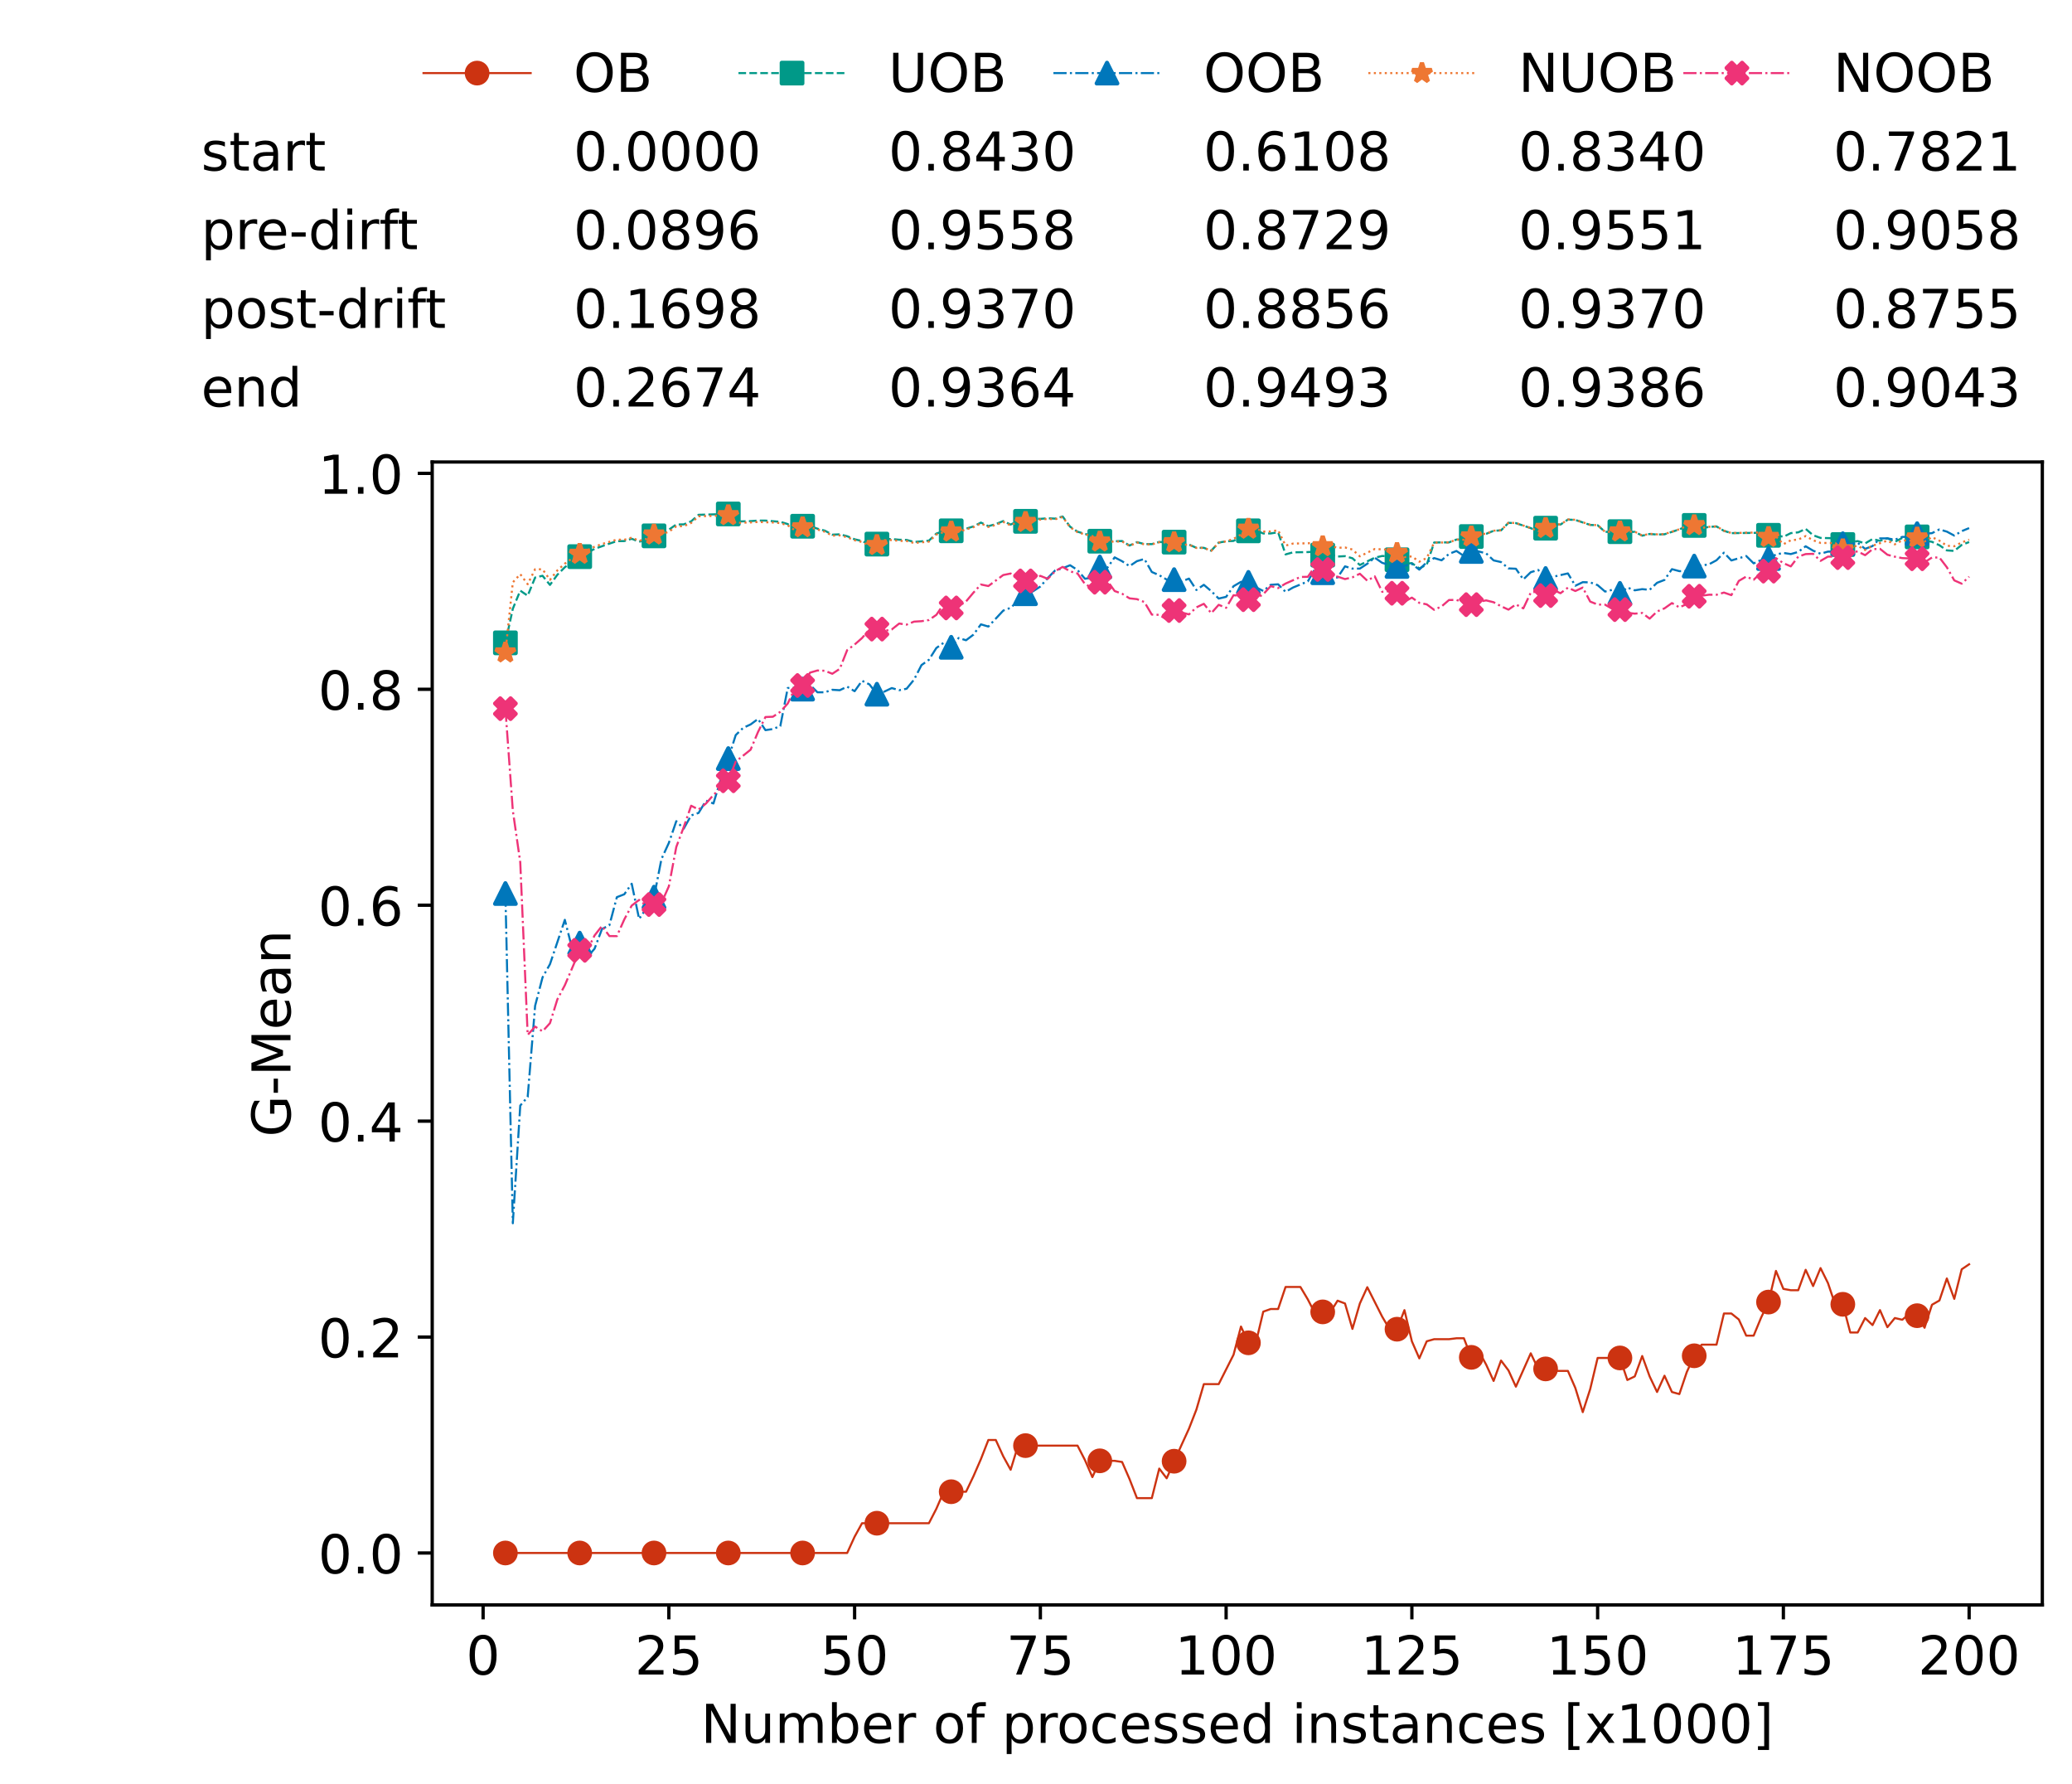 <?xml version="1.0" encoding="utf-8" standalone="no"?>
<!DOCTYPE svg PUBLIC "-//W3C//DTD SVG 1.1//EN"
  "http://www.w3.org/Graphics/SVG/1.1/DTD/svg11.dtd">
<!-- Created with matplotlib (https://matplotlib.org/) -->
<svg height="432.615pt" version="1.1" viewBox="0 0 502.65 432.615" width="502.65pt" xmlns="http://www.w3.org/2000/svg" xmlns:xlink="http://www.w3.org/1999/xlink">
 <defs>
  <style type="text/css">*{stroke-linecap:butt;stroke-linejoin:round;}</style>
 </defs>
 <g id="figure_1">
  <g id="patch_1">
   <path d="M 0 432.615 
L 502.65 432.615 
L 502.65 0 
L 0 0 
z
" style="fill:#ffffff;"/>
  </g>
  <g id="axes_1">
   <g id="patch_2">
    <path d="M 104.85 389.252 
L 495.45 389.252 
L 495.45 112.052 
L 104.85 112.052 
z
" style="fill:#ffffff;"/>
   </g>
   <g id="matplotlib.axis_1">
    <g id="xtick_1">
     <g id="line2d_1">
      <defs>
       <path d="M 0 0 
L 0 3.5 
" id="m272ed1b760" style="stroke:#000000;stroke-width:0.8;"/>
      </defs>
      <g>
       <use style="stroke:#000000;stroke-width:0.8;" x="117.197" xlink:href="#m272ed1b760" y="389.252"/>
      </g>
     </g>
     <g id="text_1">
      <!-- 0 -->
      <g transform="translate(113.061 406.13)scale(0.13 -0.13)">
       <defs>
        <path d="M 31.781 66.406 
Q 24.172 66.406 20.328 58.906 
Q 16.5 51.422 16.5 36.375 
Q 16.5 21.391 20.328 13.891 
Q 24.172 6.391 31.781 6.391 
Q 39.453 6.391 43.281 13.891 
Q 47.125 21.391 47.125 36.375 
Q 47.125 51.422 43.281 58.906 
Q 39.453 66.406 31.781 66.406 
z
M 31.781 74.219 
Q 44.047 74.219 50.516 64.516 
Q 56.984 54.828 56.984 36.375 
Q 56.984 17.969 50.516 8.266 
Q 44.047 -1.422 31.781 -1.422 
Q 19.531 -1.422 13.062 8.266 
Q 6.594 17.969 6.594 36.375 
Q 6.594 54.828 13.062 64.516 
Q 19.531 74.219 31.781 74.219 
z
" id="DejaVuSans-48"/>
       </defs>
       <use xlink:href="#DejaVuSans-48"/>
      </g>
     </g>
    </g>
    <g id="xtick_2">
     <g id="line2d_2">
      <g>
       <use style="stroke:#000000;stroke-width:0.8;" x="162.259" xlink:href="#m272ed1b760" y="389.252"/>
      </g>
     </g>
     <g id="text_2">
      <!-- 25 -->
      <g transform="translate(153.988 406.13)scale(0.13 -0.13)">
       <defs>
        <path d="M 19.188 8.297 
L 53.609 8.297 
L 53.609 0 
L 7.328 0 
L 7.328 8.297 
Q 12.938 14.109 22.625 23.891 
Q 32.328 33.688 34.812 36.531 
Q 39.547 41.844 41.422 45.531 
Q 43.312 49.219 43.312 52.781 
Q 43.312 58.594 39.234 62.25 
Q 35.156 65.922 28.609 65.922 
Q 23.969 65.922 18.812 64.312 
Q 13.672 62.703 7.812 59.422 
L 7.812 69.391 
Q 13.766 71.781 18.938 73 
Q 24.125 74.219 28.422 74.219 
Q 39.75 74.219 46.484 68.547 
Q 53.219 62.891 53.219 53.422 
Q 53.219 48.922 51.531 44.891 
Q 49.859 40.875 45.406 35.406 
Q 44.188 33.984 37.641 27.219 
Q 31.109 20.453 19.188 8.297 
z
" id="DejaVuSans-50"/>
        <path d="M 10.797 72.906 
L 49.516 72.906 
L 49.516 64.594 
L 19.828 64.594 
L 19.828 46.734 
Q 21.969 47.469 24.109 47.828 
Q 26.266 48.188 28.422 48.188 
Q 40.625 48.188 47.75 41.5 
Q 54.891 34.812 54.891 23.391 
Q 54.891 11.625 47.562 5.094 
Q 40.234 -1.422 26.906 -1.422 
Q 22.312 -1.422 17.547 -0.641 
Q 12.797 0.141 7.719 1.703 
L 7.719 11.625 
Q 12.109 9.234 16.797 8.062 
Q 21.484 6.891 26.703 6.891 
Q 35.156 6.891 40.078 11.328 
Q 45.016 15.766 45.016 23.391 
Q 45.016 31 40.078 35.438 
Q 35.156 39.891 26.703 39.891 
Q 22.75 39.891 18.812 39.016 
Q 14.891 38.141 10.797 36.281 
z
" id="DejaVuSans-53"/>
       </defs>
       <use xlink:href="#DejaVuSans-50"/>
       <use x="63.623" xlink:href="#DejaVuSans-53"/>
      </g>
     </g>
    </g>
    <g id="xtick_3">
     <g id="line2d_3">
      <g>
       <use style="stroke:#000000;stroke-width:0.8;" x="207.322" xlink:href="#m272ed1b760" y="389.252"/>
      </g>
     </g>
     <g id="text_3">
      <!-- 50 -->
      <g transform="translate(199.05 406.13)scale(0.13 -0.13)">
       <use xlink:href="#DejaVuSans-53"/>
       <use x="63.623" xlink:href="#DejaVuSans-48"/>
      </g>
     </g>
    </g>
    <g id="xtick_4">
     <g id="line2d_4">
      <g>
       <use style="stroke:#000000;stroke-width:0.8;" x="252.384" xlink:href="#m272ed1b760" y="389.252"/>
      </g>
     </g>
     <g id="text_4">
      <!-- 75 -->
      <g transform="translate(244.113 406.13)scale(0.13 -0.13)">
       <defs>
        <path d="M 8.203 72.906 
L 55.078 72.906 
L 55.078 68.703 
L 28.609 0 
L 18.312 0 
L 43.219 64.594 
L 8.203 64.594 
z
" id="DejaVuSans-55"/>
       </defs>
       <use xlink:href="#DejaVuSans-55"/>
       <use x="63.623" xlink:href="#DejaVuSans-53"/>
      </g>
     </g>
    </g>
    <g id="xtick_5">
     <g id="line2d_5">
      <g>
       <use style="stroke:#000000;stroke-width:0.8;" x="297.446" xlink:href="#m272ed1b760" y="389.252"/>
      </g>
     </g>
     <g id="text_5">
      <!-- 100 -->
      <g transform="translate(285.039 406.13)scale(0.13 -0.13)">
       <defs>
        <path d="M 12.406 8.297 
L 28.516 8.297 
L 28.516 63.922 
L 10.984 60.406 
L 10.984 69.391 
L 28.422 72.906 
L 38.281 72.906 
L 38.281 8.297 
L 54.391 8.297 
L 54.391 0 
L 12.406 0 
z
" id="DejaVuSans-49"/>
       </defs>
       <use xlink:href="#DejaVuSans-49"/>
       <use x="63.623" xlink:href="#DejaVuSans-48"/>
       <use x="127.246" xlink:href="#DejaVuSans-48"/>
      </g>
     </g>
    </g>
    <g id="xtick_6">
     <g id="line2d_6">
      <g>
       <use style="stroke:#000000;stroke-width:0.8;" x="342.509" xlink:href="#m272ed1b760" y="389.252"/>
      </g>
     </g>
     <g id="text_6">
      <!-- 125 -->
      <g transform="translate(330.102 406.13)scale(0.13 -0.13)">
       <use xlink:href="#DejaVuSans-49"/>
       <use x="63.623" xlink:href="#DejaVuSans-50"/>
       <use x="127.246" xlink:href="#DejaVuSans-53"/>
      </g>
     </g>
    </g>
    <g id="xtick_7">
     <g id="line2d_7">
      <g>
       <use style="stroke:#000000;stroke-width:0.8;" x="387.571" xlink:href="#m272ed1b760" y="389.252"/>
      </g>
     </g>
     <g id="text_7">
      <!-- 150 -->
      <g transform="translate(375.164 406.13)scale(0.13 -0.13)">
       <use xlink:href="#DejaVuSans-49"/>
       <use x="63.623" xlink:href="#DejaVuSans-53"/>
       <use x="127.246" xlink:href="#DejaVuSans-48"/>
      </g>
     </g>
    </g>
    <g id="xtick_8">
     <g id="line2d_8">
      <g>
       <use style="stroke:#000000;stroke-width:0.8;" x="432.633" xlink:href="#m272ed1b760" y="389.252"/>
      </g>
     </g>
     <g id="text_8">
      <!-- 175 -->
      <g transform="translate(420.226 406.13)scale(0.13 -0.13)">
       <use xlink:href="#DejaVuSans-49"/>
       <use x="63.623" xlink:href="#DejaVuSans-55"/>
       <use x="127.246" xlink:href="#DejaVuSans-53"/>
      </g>
     </g>
    </g>
    <g id="xtick_9">
     <g id="line2d_9">
      <g>
       <use style="stroke:#000000;stroke-width:0.8;" x="477.695" xlink:href="#m272ed1b760" y="389.252"/>
      </g>
     </g>
     <g id="text_9">
      <!-- 200 -->
      <g transform="translate(465.289 406.13)scale(0.13 -0.13)">
       <use xlink:href="#DejaVuSans-50"/>
       <use x="63.623" xlink:href="#DejaVuSans-48"/>
       <use x="127.246" xlink:href="#DejaVuSans-48"/>
      </g>
     </g>
    </g>
    <g id="text_10">
     <!-- Number of processed instances [x1000] -->
     <g transform="translate(170.025 422.711)scale(0.13 -0.13)">
      <defs>
       <path d="M 9.812 72.906 
L 23.094 72.906 
L 55.422 11.922 
L 55.422 72.906 
L 64.984 72.906 
L 64.984 0 
L 51.703 0 
L 19.391 60.984 
L 19.391 0 
L 9.812 0 
z
" id="DejaVuSans-78"/>
       <path d="M 8.5 21.578 
L 8.5 54.688 
L 17.484 54.688 
L 17.484 21.922 
Q 17.484 14.156 20.5 10.266 
Q 23.531 6.391 29.594 6.391 
Q 36.859 6.391 41.078 11.031 
Q 45.312 15.672 45.312 23.688 
L 45.312 54.688 
L 54.297 54.688 
L 54.297 0 
L 45.312 0 
L 45.312 8.406 
Q 42.047 3.422 37.719 1 
Q 33.406 -1.422 27.688 -1.422 
Q 18.266 -1.422 13.375 4.438 
Q 8.5 10.297 8.5 21.578 
z
M 31.109 56 
z
" id="DejaVuSans-117"/>
       <path d="M 52 44.188 
Q 55.375 50.25 60.062 53.125 
Q 64.75 56 71.094 56 
Q 79.641 56 84.281 50.016 
Q 88.922 44.047 88.922 33.016 
L 88.922 0 
L 79.891 0 
L 79.891 32.719 
Q 79.891 40.578 77.094 44.375 
Q 74.312 48.188 68.609 48.188 
Q 61.625 48.188 57.562 43.547 
Q 53.516 38.922 53.516 30.906 
L 53.516 0 
L 44.484 0 
L 44.484 32.719 
Q 44.484 40.625 41.703 44.406 
Q 38.922 48.188 33.109 48.188 
Q 26.219 48.188 22.156 43.531 
Q 18.109 38.875 18.109 30.906 
L 18.109 0 
L 9.078 0 
L 9.078 54.688 
L 18.109 54.688 
L 18.109 46.188 
Q 21.188 51.219 25.484 53.609 
Q 29.781 56 35.688 56 
Q 41.656 56 45.828 52.969 
Q 50 49.953 52 44.188 
z
" id="DejaVuSans-109"/>
       <path d="M 48.688 27.297 
Q 48.688 37.203 44.609 42.844 
Q 40.531 48.484 33.406 48.484 
Q 26.266 48.484 22.188 42.844 
Q 18.109 37.203 18.109 27.297 
Q 18.109 17.391 22.188 11.75 
Q 26.266 6.109 33.406 6.109 
Q 40.531 6.109 44.609 11.75 
Q 48.688 17.391 48.688 27.297 
z
M 18.109 46.391 
Q 20.953 51.266 25.266 53.625 
Q 29.594 56 35.594 56 
Q 45.562 56 51.781 48.094 
Q 58.016 40.188 58.016 27.297 
Q 58.016 14.406 51.781 6.484 
Q 45.562 -1.422 35.594 -1.422 
Q 29.594 -1.422 25.266 0.953 
Q 20.953 3.328 18.109 8.203 
L 18.109 0 
L 9.078 0 
L 9.078 75.984 
L 18.109 75.984 
z
" id="DejaVuSans-98"/>
       <path d="M 56.203 29.594 
L 56.203 25.203 
L 14.891 25.203 
Q 15.484 15.922 20.484 11.062 
Q 25.484 6.203 34.422 6.203 
Q 39.594 6.203 44.453 7.469 
Q 49.312 8.734 54.109 11.281 
L 54.109 2.781 
Q 49.266 0.734 44.188 -0.344 
Q 39.109 -1.422 33.891 -1.422 
Q 20.797 -1.422 13.156 6.188 
Q 5.516 13.812 5.516 26.812 
Q 5.516 40.234 12.766 48.109 
Q 20.016 56 32.328 56 
Q 43.359 56 49.781 48.891 
Q 56.203 41.797 56.203 29.594 
z
M 47.219 32.234 
Q 47.125 39.594 43.094 43.984 
Q 39.062 48.391 32.422 48.391 
Q 24.906 48.391 20.391 44.141 
Q 15.875 39.891 15.188 32.172 
z
" id="DejaVuSans-101"/>
       <path d="M 41.109 46.297 
Q 39.594 47.172 37.812 47.578 
Q 36.031 48 33.891 48 
Q 26.266 48 22.188 43.047 
Q 18.109 38.094 18.109 28.812 
L 18.109 0 
L 9.078 0 
L 9.078 54.688 
L 18.109 54.688 
L 18.109 46.188 
Q 20.953 51.172 25.484 53.578 
Q 30.031 56 36.531 56 
Q 37.453 56 38.578 55.875 
Q 39.703 55.766 41.062 55.516 
z
" id="DejaVuSans-114"/>
       <path id="DejaVuSans-32"/>
       <path d="M 30.609 48.391 
Q 23.391 48.391 19.188 42.75 
Q 14.984 37.109 14.984 27.297 
Q 14.984 17.484 19.156 11.844 
Q 23.344 6.203 30.609 6.203 
Q 37.797 6.203 41.984 11.859 
Q 46.188 17.531 46.188 27.297 
Q 46.188 37.016 41.984 42.703 
Q 37.797 48.391 30.609 48.391 
z
M 30.609 56 
Q 42.328 56 49.016 48.375 
Q 55.719 40.766 55.719 27.297 
Q 55.719 13.875 49.016 6.219 
Q 42.328 -1.422 30.609 -1.422 
Q 18.844 -1.422 12.172 6.219 
Q 5.516 13.875 5.516 27.297 
Q 5.516 40.766 12.172 48.375 
Q 18.844 56 30.609 56 
z
" id="DejaVuSans-111"/>
       <path d="M 37.109 75.984 
L 37.109 68.5 
L 28.516 68.5 
Q 23.688 68.5 21.797 66.547 
Q 19.922 64.594 19.922 59.516 
L 19.922 54.688 
L 34.719 54.688 
L 34.719 47.703 
L 19.922 47.703 
L 19.922 0 
L 10.891 0 
L 10.891 47.703 
L 2.297 47.703 
L 2.297 54.688 
L 10.891 54.688 
L 10.891 58.5 
Q 10.891 67.625 15.141 71.797 
Q 19.391 75.984 28.609 75.984 
z
" id="DejaVuSans-102"/>
       <path d="M 18.109 8.203 
L 18.109 -20.797 
L 9.078 -20.797 
L 9.078 54.688 
L 18.109 54.688 
L 18.109 46.391 
Q 20.953 51.266 25.266 53.625 
Q 29.594 56 35.594 56 
Q 45.562 56 51.781 48.094 
Q 58.016 40.188 58.016 27.297 
Q 58.016 14.406 51.781 6.484 
Q 45.562 -1.422 35.594 -1.422 
Q 29.594 -1.422 25.266 0.953 
Q 20.953 3.328 18.109 8.203 
z
M 48.688 27.297 
Q 48.688 37.203 44.609 42.844 
Q 40.531 48.484 33.406 48.484 
Q 26.266 48.484 22.188 42.844 
Q 18.109 37.203 18.109 27.297 
Q 18.109 17.391 22.188 11.75 
Q 26.266 6.109 33.406 6.109 
Q 40.531 6.109 44.609 11.75 
Q 48.688 17.391 48.688 27.297 
z
" id="DejaVuSans-112"/>
       <path d="M 48.781 52.594 
L 48.781 44.188 
Q 44.969 46.297 41.141 47.344 
Q 37.312 48.391 33.406 48.391 
Q 24.656 48.391 19.812 42.844 
Q 14.984 37.312 14.984 27.297 
Q 14.984 17.281 19.812 11.734 
Q 24.656 6.203 33.406 6.203 
Q 37.312 6.203 41.141 7.25 
Q 44.969 8.297 48.781 10.406 
L 48.781 2.094 
Q 45.016 0.344 40.984 -0.531 
Q 36.969 -1.422 32.422 -1.422 
Q 20.062 -1.422 12.781 6.344 
Q 5.516 14.109 5.516 27.297 
Q 5.516 40.672 12.859 48.328 
Q 20.219 56 33.016 56 
Q 37.156 56 41.109 55.141 
Q 45.062 54.297 48.781 52.594 
z
" id="DejaVuSans-99"/>
       <path d="M 44.281 53.078 
L 44.281 44.578 
Q 40.484 46.531 36.375 47.5 
Q 32.281 48.484 27.875 48.484 
Q 21.188 48.484 17.844 46.438 
Q 14.5 44.391 14.5 40.281 
Q 14.5 37.156 16.891 35.375 
Q 19.281 33.594 26.516 31.984 
L 29.594 31.297 
Q 39.156 29.25 43.188 25.516 
Q 47.219 21.781 47.219 15.094 
Q 47.219 7.469 41.188 3.016 
Q 35.156 -1.422 24.609 -1.422 
Q 20.219 -1.422 15.453 -0.562 
Q 10.688 0.297 5.422 2 
L 5.422 11.281 
Q 10.406 8.688 15.234 7.391 
Q 20.062 6.109 24.812 6.109 
Q 31.156 6.109 34.562 8.281 
Q 37.984 10.453 37.984 14.406 
Q 37.984 18.062 35.516 20.016 
Q 33.062 21.969 24.703 23.781 
L 21.578 24.516 
Q 13.234 26.266 9.516 29.906 
Q 5.812 33.547 5.812 39.891 
Q 5.812 47.609 11.281 51.797 
Q 16.75 56 26.812 56 
Q 31.781 56 36.172 55.266 
Q 40.578 54.547 44.281 53.078 
z
" id="DejaVuSans-115"/>
       <path d="M 45.406 46.391 
L 45.406 75.984 
L 54.391 75.984 
L 54.391 0 
L 45.406 0 
L 45.406 8.203 
Q 42.578 3.328 38.25 0.953 
Q 33.938 -1.422 27.875 -1.422 
Q 17.969 -1.422 11.734 6.484 
Q 5.516 14.406 5.516 27.297 
Q 5.516 40.188 11.734 48.094 
Q 17.969 56 27.875 56 
Q 33.938 56 38.25 53.625 
Q 42.578 51.266 45.406 46.391 
z
M 14.797 27.297 
Q 14.797 17.391 18.875 11.75 
Q 22.953 6.109 30.078 6.109 
Q 37.203 6.109 41.297 11.75 
Q 45.406 17.391 45.406 27.297 
Q 45.406 37.203 41.297 42.844 
Q 37.203 48.484 30.078 48.484 
Q 22.953 48.484 18.875 42.844 
Q 14.797 37.203 14.797 27.297 
z
" id="DejaVuSans-100"/>
       <path d="M 9.422 54.688 
L 18.406 54.688 
L 18.406 0 
L 9.422 0 
z
M 9.422 75.984 
L 18.406 75.984 
L 18.406 64.594 
L 9.422 64.594 
z
" id="DejaVuSans-105"/>
       <path d="M 54.891 33.016 
L 54.891 0 
L 45.906 0 
L 45.906 32.719 
Q 45.906 40.484 42.875 44.328 
Q 39.844 48.188 33.797 48.188 
Q 26.516 48.188 22.312 43.547 
Q 18.109 38.922 18.109 30.906 
L 18.109 0 
L 9.078 0 
L 9.078 54.688 
L 18.109 54.688 
L 18.109 46.188 
Q 21.344 51.125 25.703 53.562 
Q 30.078 56 35.797 56 
Q 45.219 56 50.047 50.172 
Q 54.891 44.344 54.891 33.016 
z
" id="DejaVuSans-110"/>
       <path d="M 18.312 70.219 
L 18.312 54.688 
L 36.812 54.688 
L 36.812 47.703 
L 18.312 47.703 
L 18.312 18.016 
Q 18.312 11.328 20.141 9.422 
Q 21.969 7.516 27.594 7.516 
L 36.812 7.516 
L 36.812 0 
L 27.594 0 
Q 17.188 0 13.234 3.875 
Q 9.281 7.766 9.281 18.016 
L 9.281 47.703 
L 2.688 47.703 
L 2.688 54.688 
L 9.281 54.688 
L 9.281 70.219 
z
" id="DejaVuSans-116"/>
       <path d="M 34.281 27.484 
Q 23.391 27.484 19.188 25 
Q 14.984 22.516 14.984 16.5 
Q 14.984 11.719 18.141 8.906 
Q 21.297 6.109 26.703 6.109 
Q 34.188 6.109 38.703 11.406 
Q 43.219 16.703 43.219 25.484 
L 43.219 27.484 
z
M 52.203 31.203 
L 52.203 0 
L 43.219 0 
L 43.219 8.297 
Q 40.141 3.328 35.547 0.953 
Q 30.953 -1.422 24.312 -1.422 
Q 15.922 -1.422 10.953 3.297 
Q 6 8.016 6 15.922 
Q 6 25.141 12.172 29.828 
Q 18.359 34.516 30.609 34.516 
L 43.219 34.516 
L 43.219 35.406 
Q 43.219 41.609 39.141 45 
Q 35.062 48.391 27.688 48.391 
Q 23 48.391 18.547 47.266 
Q 14.109 46.141 10.016 43.891 
L 10.016 52.203 
Q 14.938 54.109 19.578 55.047 
Q 24.219 56 28.609 56 
Q 40.484 56 46.344 49.844 
Q 52.203 43.703 52.203 31.203 
z
" id="DejaVuSans-97"/>
       <path d="M 8.594 75.984 
L 29.297 75.984 
L 29.297 69 
L 17.578 69 
L 17.578 -6.203 
L 29.297 -6.203 
L 29.297 -13.188 
L 8.594 -13.188 
z
" id="DejaVuSans-91"/>
       <path d="M 54.891 54.688 
L 35.109 28.078 
L 55.906 0 
L 45.312 0 
L 29.391 21.484 
L 13.484 0 
L 2.875 0 
L 24.125 28.609 
L 4.688 54.688 
L 15.281 54.688 
L 29.781 35.203 
L 44.281 54.688 
z
" id="DejaVuSans-120"/>
       <path d="M 30.422 75.984 
L 30.422 -13.188 
L 9.719 -13.188 
L 9.719 -6.203 
L 21.391 -6.203 
L 21.391 69 
L 9.719 69 
L 9.719 75.984 
z
" id="DejaVuSans-93"/>
      </defs>
      <use xlink:href="#DejaVuSans-78"/>
      <use x="74.805" xlink:href="#DejaVuSans-117"/>
      <use x="138.184" xlink:href="#DejaVuSans-109"/>
      <use x="235.596" xlink:href="#DejaVuSans-98"/>
      <use x="299.072" xlink:href="#DejaVuSans-101"/>
      <use x="360.596" xlink:href="#DejaVuSans-114"/>
      <use x="401.709" xlink:href="#DejaVuSans-32"/>
      <use x="433.496" xlink:href="#DejaVuSans-111"/>
      <use x="494.678" xlink:href="#DejaVuSans-102"/>
      <use x="529.883" xlink:href="#DejaVuSans-32"/>
      <use x="561.67" xlink:href="#DejaVuSans-112"/>
      <use x="625.146" xlink:href="#DejaVuSans-114"/>
      <use x="664.01" xlink:href="#DejaVuSans-111"/>
      <use x="725.191" xlink:href="#DejaVuSans-99"/>
      <use x="780.172" xlink:href="#DejaVuSans-101"/>
      <use x="841.695" xlink:href="#DejaVuSans-115"/>
      <use x="893.795" xlink:href="#DejaVuSans-115"/>
      <use x="945.895" xlink:href="#DejaVuSans-101"/>
      <use x="1007.418" xlink:href="#DejaVuSans-100"/>
      <use x="1070.895" xlink:href="#DejaVuSans-32"/>
      <use x="1102.682" xlink:href="#DejaVuSans-105"/>
      <use x="1130.465" xlink:href="#DejaVuSans-110"/>
      <use x="1193.844" xlink:href="#DejaVuSans-115"/>
      <use x="1245.943" xlink:href="#DejaVuSans-116"/>
      <use x="1285.152" xlink:href="#DejaVuSans-97"/>
      <use x="1346.432" xlink:href="#DejaVuSans-110"/>
      <use x="1409.811" xlink:href="#DejaVuSans-99"/>
      <use x="1464.791" xlink:href="#DejaVuSans-101"/>
      <use x="1526.314" xlink:href="#DejaVuSans-115"/>
      <use x="1578.414" xlink:href="#DejaVuSans-32"/>
      <use x="1610.201" xlink:href="#DejaVuSans-91"/>
      <use x="1649.215" xlink:href="#DejaVuSans-120"/>
      <use x="1708.395" xlink:href="#DejaVuSans-49"/>
      <use x="1772.018" xlink:href="#DejaVuSans-48"/>
      <use x="1835.641" xlink:href="#DejaVuSans-48"/>
      <use x="1899.264" xlink:href="#DejaVuSans-48"/>
      <use x="1962.887" xlink:href="#DejaVuSans-93"/>
     </g>
    </g>
   </g>
   <g id="matplotlib.axis_2">
    <g id="ytick_1">
     <g id="line2d_10">
      <defs>
       <path d="M 0 0 
L -3.5 0 
" id="maf154ed1ec" style="stroke:#000000;stroke-width:0.8;"/>
      </defs>
      <g>
       <use style="stroke:#000000;stroke-width:0.8;" x="104.85" xlink:href="#maf154ed1ec" y="376.652"/>
      </g>
     </g>
     <g id="text_11">
      <!-- 0.0 -->
      <g transform="translate(77.176 381.591)scale(0.13 -0.13)">
       <defs>
        <path d="M 10.688 12.406 
L 21 12.406 
L 21 0 
L 10.688 0 
z
" id="DejaVuSans-46"/>
       </defs>
       <use xlink:href="#DejaVuSans-48"/>
       <use x="63.623" xlink:href="#DejaVuSans-46"/>
       <use x="95.41" xlink:href="#DejaVuSans-48"/>
      </g>
     </g>
    </g>
    <g id="ytick_2">
     <g id="line2d_11">
      <g>
       <use style="stroke:#000000;stroke-width:0.8;" x="104.85" xlink:href="#maf154ed1ec" y="324.283"/>
      </g>
     </g>
     <g id="text_12">
      <!-- 0.2 -->
      <g transform="translate(77.176 329.222)scale(0.13 -0.13)">
       <use xlink:href="#DejaVuSans-48"/>
       <use x="63.623" xlink:href="#DejaVuSans-46"/>
       <use x="95.41" xlink:href="#DejaVuSans-50"/>
      </g>
     </g>
    </g>
    <g id="ytick_3">
     <g id="line2d_12">
      <g>
       <use style="stroke:#000000;stroke-width:0.8;" x="104.85" xlink:href="#maf154ed1ec" y="271.915"/>
      </g>
     </g>
     <g id="text_13">
      <!-- 0.4 -->
      <g transform="translate(77.176 276.854)scale(0.13 -0.13)">
       <defs>
        <path d="M 37.797 64.312 
L 12.891 25.391 
L 37.797 25.391 
z
M 35.203 72.906 
L 47.609 72.906 
L 47.609 25.391 
L 58.016 25.391 
L 58.016 17.188 
L 47.609 17.188 
L 47.609 0 
L 37.797 0 
L 37.797 17.188 
L 4.891 17.188 
L 4.891 26.703 
z
" id="DejaVuSans-52"/>
       </defs>
       <use xlink:href="#DejaVuSans-48"/>
       <use x="63.623" xlink:href="#DejaVuSans-46"/>
       <use x="95.41" xlink:href="#DejaVuSans-52"/>
      </g>
     </g>
    </g>
    <g id="ytick_4">
     <g id="line2d_13">
      <g>
       <use style="stroke:#000000;stroke-width:0.8;" x="104.85" xlink:href="#maf154ed1ec" y="219.546"/>
      </g>
     </g>
     <g id="text_14">
      <!-- 0.6 -->
      <g transform="translate(77.176 224.485)scale(0.13 -0.13)">
       <defs>
        <path d="M 33.016 40.375 
Q 26.375 40.375 22.484 35.828 
Q 18.609 31.297 18.609 23.391 
Q 18.609 15.531 22.484 10.953 
Q 26.375 6.391 33.016 6.391 
Q 39.656 6.391 43.531 10.953 
Q 47.406 15.531 47.406 23.391 
Q 47.406 31.297 43.531 35.828 
Q 39.656 40.375 33.016 40.375 
z
M 52.594 71.297 
L 52.594 62.312 
Q 48.875 64.062 45.094 64.984 
Q 41.312 65.922 37.594 65.922 
Q 27.828 65.922 22.672 59.328 
Q 17.531 52.734 16.797 39.406 
Q 19.672 43.656 24.016 45.922 
Q 28.375 48.188 33.594 48.188 
Q 44.578 48.188 50.953 41.516 
Q 57.328 34.859 57.328 23.391 
Q 57.328 12.156 50.688 5.359 
Q 44.047 -1.422 33.016 -1.422 
Q 20.359 -1.422 13.672 8.266 
Q 6.984 17.969 6.984 36.375 
Q 6.984 53.656 15.188 63.938 
Q 23.391 74.219 37.203 74.219 
Q 40.922 74.219 44.703 73.484 
Q 48.484 72.75 52.594 71.297 
z
" id="DejaVuSans-54"/>
       </defs>
       <use xlink:href="#DejaVuSans-48"/>
       <use x="63.623" xlink:href="#DejaVuSans-46"/>
       <use x="95.41" xlink:href="#DejaVuSans-54"/>
      </g>
     </g>
    </g>
    <g id="ytick_5">
     <g id="line2d_14">
      <g>
       <use style="stroke:#000000;stroke-width:0.8;" x="104.85" xlink:href="#maf154ed1ec" y="167.178"/>
      </g>
     </g>
     <g id="text_15">
      <!-- 0.8 -->
      <g transform="translate(77.176 172.117)scale(0.13 -0.13)">
       <defs>
        <path d="M 31.781 34.625 
Q 24.75 34.625 20.719 30.859 
Q 16.703 27.094 16.703 20.516 
Q 16.703 13.922 20.719 10.156 
Q 24.75 6.391 31.781 6.391 
Q 38.812 6.391 42.859 10.172 
Q 46.922 13.969 46.922 20.516 
Q 46.922 27.094 42.891 30.859 
Q 38.875 34.625 31.781 34.625 
z
M 21.922 38.812 
Q 15.578 40.375 12.031 44.719 
Q 8.5 49.078 8.5 55.328 
Q 8.5 64.062 14.719 69.141 
Q 20.953 74.219 31.781 74.219 
Q 42.672 74.219 48.875 69.141 
Q 55.078 64.062 55.078 55.328 
Q 55.078 49.078 51.531 44.719 
Q 48 40.375 41.703 38.812 
Q 48.828 37.156 52.797 32.312 
Q 56.781 27.484 56.781 20.516 
Q 56.781 9.906 50.312 4.234 
Q 43.844 -1.422 31.781 -1.422 
Q 19.734 -1.422 13.25 4.234 
Q 6.781 9.906 6.781 20.516 
Q 6.781 27.484 10.781 32.312 
Q 14.797 37.156 21.922 38.812 
z
M 18.312 54.391 
Q 18.312 48.734 21.844 45.562 
Q 25.391 42.391 31.781 42.391 
Q 38.141 42.391 41.719 45.562 
Q 45.312 48.734 45.312 54.391 
Q 45.312 60.062 41.719 63.234 
Q 38.141 66.406 31.781 66.406 
Q 25.391 66.406 21.844 63.234 
Q 18.312 60.062 18.312 54.391 
z
" id="DejaVuSans-56"/>
       </defs>
       <use xlink:href="#DejaVuSans-48"/>
       <use x="63.623" xlink:href="#DejaVuSans-46"/>
       <use x="95.41" xlink:href="#DejaVuSans-56"/>
      </g>
     </g>
    </g>
    <g id="ytick_6">
     <g id="line2d_15">
      <g>
       <use style="stroke:#000000;stroke-width:0.8;" x="104.85" xlink:href="#maf154ed1ec" y="114.809"/>
      </g>
     </g>
     <g id="text_16">
      <!-- 1.0 -->
      <g transform="translate(77.176 119.748)scale(0.13 -0.13)">
       <use xlink:href="#DejaVuSans-49"/>
       <use x="63.623" xlink:href="#DejaVuSans-46"/>
       <use x="95.41" xlink:href="#DejaVuSans-48"/>
      </g>
     </g>
    </g>
    <g id="text_17">
     <!-- G-Mean -->
     <g transform="translate(70.472 275.744)rotate(-90)scale(0.13 -0.13)">
      <defs>
       <path d="M 59.516 10.406 
L 59.516 29.984 
L 43.406 29.984 
L 43.406 38.094 
L 69.281 38.094 
L 69.281 6.781 
Q 63.578 2.734 56.688 0.656 
Q 49.812 -1.422 42 -1.422 
Q 24.906 -1.422 15.25 8.562 
Q 5.609 18.562 5.609 36.375 
Q 5.609 54.25 15.25 64.234 
Q 24.906 74.219 42 74.219 
Q 49.125 74.219 55.547 72.453 
Q 61.969 70.703 67.391 67.281 
L 67.391 56.781 
Q 61.922 61.422 55.766 63.766 
Q 49.609 66.109 42.828 66.109 
Q 29.438 66.109 22.719 58.641 
Q 16.016 51.172 16.016 36.375 
Q 16.016 21.625 22.719 14.156 
Q 29.438 6.688 42.828 6.688 
Q 48.047 6.688 52.141 7.594 
Q 56.25 8.5 59.516 10.406 
z
" id="DejaVuSans-71"/>
       <path d="M 4.891 31.391 
L 31.203 31.391 
L 31.203 23.391 
L 4.891 23.391 
z
" id="DejaVuSans-45"/>
       <path d="M 9.812 72.906 
L 24.516 72.906 
L 43.109 23.297 
L 61.812 72.906 
L 76.516 72.906 
L 76.516 0 
L 66.891 0 
L 66.891 64.016 
L 48.094 14.016 
L 38.188 14.016 
L 19.391 64.016 
L 19.391 0 
L 9.812 0 
z
" id="DejaVuSans-77"/>
      </defs>
      <use xlink:href="#DejaVuSans-71"/>
      <use x="77.49" xlink:href="#DejaVuSans-45"/>
      <use x="113.574" xlink:href="#DejaVuSans-77"/>
      <use x="199.854" xlink:href="#DejaVuSans-101"/>
      <use x="261.377" xlink:href="#DejaVuSans-97"/>
      <use x="322.656" xlink:href="#DejaVuSans-110"/>
     </g>
    </g>
   </g>
   <g id="line2d_16"/>
   <g id="line2d_17"/>
   <g id="line2d_18"/>
   <g id="line2d_19"/>
   <g id="line2d_20"/>
   <g id="line2d_21">
    <path clip-path="url(#p69610bd3ec)" d="M 122.605 376.652 
L 205.519 376.652 
L 207.322 372.704 
L 209.124 369.431 
L 225.347 369.431 
L 227.149 365.932 
L 228.952 361.792 
L 234.359 361.792 
L 236.162 358.015 
L 237.964 353.875 
L 239.767 349.246 
L 241.569 349.246 
L 243.372 353.193 
L 245.174 356.466 
L 246.976 350.611 
L 261.396 350.611 
L 263.199 354.11 
L 265.001 358.25 
L 266.804 354.303 
L 270.409 354.303 
L 272.211 354.582 
L 274.014 358.722 
L 275.816 363.35 
L 279.421 363.35 
L 281.224 356.18 
L 283.026 358.535 
L 286.631 350.448 
L 288.434 346.501 
L 290.236 341.872 
L 292.039 335.7 
L 295.644 335.7 
L 299.249 328.57 
L 301.051 321.733 
L 302.854 325.68 
L 304.656 325.68 
L 306.459 318.121 
L 308.261 317.48 
L 310.064 317.48 
L 311.866 312.136 
L 315.471 312.136 
L 317.274 315.166 
L 319.076 318.665 
L 320.879 318.177 
L 322.681 318.345 
L 324.484 315.455 
L 326.286 316.136 
L 328.089 322.308 
L 329.891 316.136 
L 331.694 312.191 
L 335.299 319.321 
L 337.101 322.379 
L 338.904 322.379 
L 340.706 317.75 
L 342.509 325.309 
L 344.311 329.449 
L 346.114 325.309 
L 347.916 324.799 
L 351.521 324.799 
L 353.324 324.575 
L 355.126 324.575 
L 356.928 329.203 
L 358.731 327.638 
L 360.533 330.978 
L 362.336 334.925 
L 364.138 329.977 
L 365.941 332.369 
L 367.743 336.315 
L 371.348 328.227 
L 373.151 332.007 
L 374.953 332.007 
L 376.756 332.495 
L 380.361 332.495 
L 382.163 336.635 
L 383.966 342.49 
L 385.768 336.908 
L 387.571 329.349 
L 392.978 329.349 
L 394.781 334.694 
L 396.583 333.827 
L 398.386 328.879 
L 400.188 333.827 
L 401.991 337.606 
L 403.793 333.661 
L 405.596 337.608 
L 407.398 338.117 
L 409.201 332.773 
L 411.003 328.825 
L 412.806 326.128 
L 416.411 326.128 
L 418.213 318.569 
L 420.016 318.569 
L 421.818 320.012 
L 423.621 323.939 
L 425.423 323.939 
L 427.226 319.575 
L 429.028 315.796 
L 430.831 308.237 
L 432.633 312.601 
L 434.436 312.921 
L 436.238 312.921 
L 438.041 307.973 
L 439.843 311.918 
L 441.646 307.554 
L 443.448 311.185 
L 445.251 316.53 
L 447.053 316.337 
L 448.856 323.174 
L 450.658 323.174 
L 452.461 319.675 
L 454.263 321.379 
L 456.066 317.748 
L 457.868 321.888 
L 459.671 319.667 
L 461.473 320.084 
L 463.276 318.593 
L 465.078 319.099 
L 466.881 322.029 
L 468.683 316.449 
L 470.485 315.415 
L 472.288 310.07 
L 474.09 315.018 
L 475.893 307.848 
L 477.695 306.629 
L 477.695 306.629 
" style="fill:none;stroke:#cc3311;stroke-linecap:square;stroke-width:0.5;"/>
    <defs>
     <path d="M 0 2.5 
C 0.663 2.5 1.299 2.237 1.768 1.768 
C 2.237 1.299 2.5 0.663 2.5 0 
C 2.5 -0.663 2.237 -1.299 1.768 -1.768 
C 1.299 -2.237 0.663 -2.5 0 -2.5 
C -0.663 -2.5 -1.299 -2.237 -1.768 -1.768 
C -2.237 -1.299 -2.5 -0.663 -2.5 0 
C -2.5 0.663 -2.237 1.299 -1.768 1.768 
C -1.299 2.237 -0.663 2.5 0 2.5 
z
" id="me293d29fa3" style="stroke:#cc3311;"/>
    </defs>
    <g clip-path="url(#p69610bd3ec)">
     <use style="fill:#cc3311;stroke:#cc3311;" x="122.605" xlink:href="#me293d29fa3" y="376.652"/>
     <use style="fill:#cc3311;stroke:#cc3311;" x="140.629" xlink:href="#me293d29fa3" y="376.652"/>
     <use style="fill:#cc3311;stroke:#cc3311;" x="158.654" xlink:href="#me293d29fa3" y="376.652"/>
     <use style="fill:#cc3311;stroke:#cc3311;" x="176.679" xlink:href="#me293d29fa3" y="376.652"/>
     <use style="fill:#cc3311;stroke:#cc3311;" x="194.704" xlink:href="#me293d29fa3" y="376.652"/>
     <use style="fill:#cc3311;stroke:#cc3311;" x="212.729" xlink:href="#me293d29fa3" y="369.431"/>
     <use style="fill:#cc3311;stroke:#cc3311;" x="230.754" xlink:href="#me293d29fa3" y="361.792"/>
     <use style="fill:#cc3311;stroke:#cc3311;" x="248.779" xlink:href="#me293d29fa3" y="350.611"/>
     <use style="fill:#cc3311;stroke:#cc3311;" x="266.804" xlink:href="#me293d29fa3" y="354.303"/>
     <use style="fill:#cc3311;stroke:#cc3311;" x="284.829" xlink:href="#me293d29fa3" y="354.395"/>
     <use style="fill:#cc3311;stroke:#cc3311;" x="302.854" xlink:href="#me293d29fa3" y="325.68"/>
     <use style="fill:#cc3311;stroke:#cc3311;" x="320.879" xlink:href="#me293d29fa3" y="318.177"/>
     <use style="fill:#cc3311;stroke:#cc3311;" x="338.904" xlink:href="#me293d29fa3" y="322.379"/>
     <use style="fill:#cc3311;stroke:#cc3311;" x="356.928" xlink:href="#me293d29fa3" y="329.203"/>
     <use style="fill:#cc3311;stroke:#cc3311;" x="374.953" xlink:href="#me293d29fa3" y="332.007"/>
     <use style="fill:#cc3311;stroke:#cc3311;" x="392.978" xlink:href="#me293d29fa3" y="329.349"/>
     <use style="fill:#cc3311;stroke:#cc3311;" x="411.003" xlink:href="#me293d29fa3" y="328.825"/>
     <use style="fill:#cc3311;stroke:#cc3311;" x="429.028" xlink:href="#me293d29fa3" y="315.796"/>
     <use style="fill:#cc3311;stroke:#cc3311;" x="447.053" xlink:href="#me293d29fa3" y="316.337"/>
     <use style="fill:#cc3311;stroke:#cc3311;" x="465.078" xlink:href="#me293d29fa3" y="319.099"/>
    </g>
   </g>
   <g id="line2d_22"/>
   <g id="line2d_23"/>
   <g id="line2d_24"/>
   <g id="line2d_25"/>
   <g id="line2d_26">
    <path clip-path="url(#p69610bd3ec)" d="M 122.605 155.913 
L 124.407 147.641 
L 126.21 143.251 
L 128.012 144.481 
L 129.815 140.072 
L 131.617 139.644 
L 133.419 141.862 
L 135.222 139.384 
L 137.024 137.576 
L 138.827 136.146 
L 140.629 135.004 
L 144.234 133.122 
L 147.839 131.84 
L 149.642 131.251 
L 151.444 131.225 
L 153.247 130.665 
L 155.049 131.397 
L 156.852 130.902 
L 160.457 129.096 
L 162.259 128.474 
L 164.062 127.203 
L 165.864 127.183 
L 167.667 126.446 
L 169.469 124.857 
L 176.679 124.652 
L 178.482 126.495 
L 182.087 126.388 
L 183.889 126.262 
L 185.692 126.264 
L 189.297 126.559 
L 191.099 127.102 
L 192.902 128.377 
L 194.704 127.629 
L 196.507 127.61 
L 198.309 128.223 
L 200.112 128.71 
L 201.914 129.672 
L 203.717 129.592 
L 205.519 130.051 
L 207.322 130.796 
L 209.124 131.214 
L 210.927 132.083 
L 212.729 131.963 
L 214.532 130.745 
L 216.334 130.733 
L 218.137 130.903 
L 219.939 130.95 
L 221.742 131.448 
L 225.347 131.129 
L 227.149 129.413 
L 228.952 128.813 
L 232.557 128.773 
L 236.162 127.672 
L 237.964 126.744 
L 239.767 127.611 
L 241.569 127.118 
L 243.372 126.372 
L 245.174 127.224 
L 246.976 126.356 
L 248.779 126.444 
L 250.581 125.78 
L 252.384 125.839 
L 254.186 125.695 
L 255.989 125.784 
L 257.791 125.266 
L 259.594 127.744 
L 261.396 128.949 
L 263.199 129.499 
L 265.001 129.899 
L 266.804 131.257 
L 270.409 131.264 
L 272.211 131.217 
L 274.014 132.313 
L 275.816 131.486 
L 277.619 131.952 
L 279.421 131.966 
L 281.224 131.439 
L 283.026 131.529 
L 284.829 131.488 
L 286.631 132.066 
L 288.434 132.066 
L 290.236 132.865 
L 292.039 132.862 
L 293.841 133.564 
L 295.644 131.594 
L 297.446 131.292 
L 299.249 131.191 
L 301.051 130.098 
L 302.854 128.747 
L 304.656 128.625 
L 306.459 129.385 
L 308.261 129.377 
L 310.064 129.088 
L 311.866 134.462 
L 313.669 133.961 
L 317.274 133.897 
L 319.076 133.785 
L 320.879 134.627 
L 322.681 134.466 
L 324.484 134.979 
L 326.286 134.886 
L 328.089 135.396 
L 329.891 137.03 
L 333.496 135.262 
L 335.299 134.845 
L 337.101 134.927 
L 338.904 135.765 
L 340.706 136.757 
L 342.509 136.572 
L 344.311 137.859 
L 346.114 136.951 
L 347.916 131.569 
L 351.521 131.544 
L 353.324 130.863 
L 355.126 130.905 
L 356.928 130.132 
L 358.731 129.578 
L 360.533 129.469 
L 362.336 128.738 
L 364.138 128.634 
L 365.941 126.809 
L 367.743 126.876 
L 371.348 128.09 
L 373.151 128.845 
L 374.953 128.101 
L 376.756 127.143 
L 378.558 127.227 
L 380.361 126.021 
L 382.163 126.1 
L 385.768 127.316 
L 387.571 127.391 
L 389.373 128.994 
L 396.583 128.989 
L 398.386 129.924 
L 400.188 129.507 
L 401.991 129.643 
L 403.793 129.582 
L 407.398 128.399 
L 409.201 127.587 
L 411.003 127.433 
L 412.806 128.099 
L 414.608 127.801 
L 416.411 127.678 
L 418.213 128.749 
L 420.016 129.301 
L 427.226 129.225 
L 429.028 129.833 
L 430.831 129.745 
L 432.633 130.207 
L 434.436 129.298 
L 436.238 129.11 
L 438.041 128.267 
L 439.843 129.812 
L 441.646 130.466 
L 445.251 130.551 
L 447.053 132.071 
L 448.856 131.521 
L 450.658 131.233 
L 452.461 131.801 
L 454.263 130.733 
L 456.066 131.172 
L 457.868 130.544 
L 459.671 131.428 
L 461.473 130.461 
L 463.276 130.468 
L 465.078 130.213 
L 466.881 131.079 
L 468.683 131.415 
L 470.485 132.234 
L 472.288 133.487 
L 474.09 133.615 
L 475.893 132.165 
L 477.695 131.463 
L 477.695 131.463 
" style="fill:none;stroke:#009988;stroke-dasharray:1.85,0.8;stroke-dashoffset:0;stroke-width:0.5;"/>
    <defs>
     <path d="M -2.5 2.5 
L 2.5 2.5 
L 2.5 -2.5 
L -2.5 -2.5 
z
" id="m4732c07e9e" style="stroke:#009988;stroke-linejoin:miter;"/>
    </defs>
    <g clip-path="url(#p69610bd3ec)">
     <use style="fill:#009988;stroke:#009988;stroke-linejoin:miter;" x="122.605" xlink:href="#m4732c07e9e" y="155.913"/>
     <use style="fill:#009988;stroke:#009988;stroke-linejoin:miter;" x="140.629" xlink:href="#m4732c07e9e" y="135.004"/>
     <use style="fill:#009988;stroke:#009988;stroke-linejoin:miter;" x="158.654" xlink:href="#m4732c07e9e" y="129.962"/>
     <use style="fill:#009988;stroke:#009988;stroke-linejoin:miter;" x="176.679" xlink:href="#m4732c07e9e" y="124.652"/>
     <use style="fill:#009988;stroke:#009988;stroke-linejoin:miter;" x="194.704" xlink:href="#m4732c07e9e" y="127.629"/>
     <use style="fill:#009988;stroke:#009988;stroke-linejoin:miter;" x="212.729" xlink:href="#m4732c07e9e" y="131.963"/>
     <use style="fill:#009988;stroke:#009988;stroke-linejoin:miter;" x="230.754" xlink:href="#m4732c07e9e" y="128.739"/>
     <use style="fill:#009988;stroke:#009988;stroke-linejoin:miter;" x="248.779" xlink:href="#m4732c07e9e" y="126.444"/>
     <use style="fill:#009988;stroke:#009988;stroke-linejoin:miter;" x="266.804" xlink:href="#m4732c07e9e" y="131.257"/>
     <use style="fill:#009988;stroke:#009988;stroke-linejoin:miter;" x="284.829" xlink:href="#m4732c07e9e" y="131.488"/>
     <use style="fill:#009988;stroke:#009988;stroke-linejoin:miter;" x="302.854" xlink:href="#m4732c07e9e" y="128.747"/>
     <use style="fill:#009988;stroke:#009988;stroke-linejoin:miter;" x="320.879" xlink:href="#m4732c07e9e" y="134.627"/>
     <use style="fill:#009988;stroke:#009988;stroke-linejoin:miter;" x="338.904" xlink:href="#m4732c07e9e" y="135.765"/>
     <use style="fill:#009988;stroke:#009988;stroke-linejoin:miter;" x="356.928" xlink:href="#m4732c07e9e" y="130.132"/>
     <use style="fill:#009988;stroke:#009988;stroke-linejoin:miter;" x="374.953" xlink:href="#m4732c07e9e" y="128.101"/>
     <use style="fill:#009988;stroke:#009988;stroke-linejoin:miter;" x="392.978" xlink:href="#m4732c07e9e" y="128.944"/>
     <use style="fill:#009988;stroke:#009988;stroke-linejoin:miter;" x="411.003" xlink:href="#m4732c07e9e" y="127.433"/>
     <use style="fill:#009988;stroke:#009988;stroke-linejoin:miter;" x="429.028" xlink:href="#m4732c07e9e" y="129.833"/>
     <use style="fill:#009988;stroke:#009988;stroke-linejoin:miter;" x="447.053" xlink:href="#m4732c07e9e" y="132.071"/>
     <use style="fill:#009988;stroke:#009988;stroke-linejoin:miter;" x="465.078" xlink:href="#m4732c07e9e" y="130.213"/>
    </g>
   </g>
   <g id="line2d_27"/>
   <g id="line2d_28"/>
   <g id="line2d_29"/>
   <g id="line2d_30"/>
   <g id="line2d_31">
    <path clip-path="url(#p69610bd3ec)" d="M 122.605 216.711 
L 124.407 296.681 
L 126.21 268.137 
L 128.012 266.035 
L 129.815 243.943 
L 131.617 237.041 
L 133.419 233.846 
L 137.024 223.09 
L 138.827 230.166 
L 140.629 228.743 
L 142.432 232.169 
L 144.234 230.104 
L 146.037 225.316 
L 147.839 224.387 
L 149.642 217.596 
L 151.444 216.895 
L 153.247 214.334 
L 155.049 222.877 
L 158.654 217.588 
L 160.457 208.363 
L 162.259 204.433 
L 164.062 199.166 
L 165.864 200.98 
L 167.667 197.759 
L 169.469 197.165 
L 171.272 194.19 
L 173.074 194.871 
L 174.877 188.911 
L 176.679 183.979 
L 178.482 178.281 
L 180.284 176.529 
L 182.087 175.702 
L 183.889 174.373 
L 185.692 177.085 
L 187.494 176.816 
L 189.297 176.094 
L 191.099 166.864 
L 192.902 166.829 
L 194.704 167.13 
L 196.507 166.105 
L 198.309 167.908 
L 200.112 167.897 
L 201.914 167.294 
L 203.717 167.401 
L 205.519 166.53 
L 207.322 167.643 
L 209.124 165.107 
L 210.927 165.997 
L 212.729 168.374 
L 214.532 167.742 
L 216.334 166.878 
L 218.137 167.397 
L 219.939 167.036 
L 221.742 164.831 
L 223.544 161.309 
L 225.347 160.018 
L 227.149 157.163 
L 228.952 155.87 
L 230.754 156.989 
L 232.557 154.736 
L 234.359 155.281 
L 236.162 153.916 
L 237.964 151.425 
L 239.767 151.959 
L 243.372 148.098 
L 245.174 147.413 
L 248.779 144.002 
L 250.581 143.421 
L 252.384 142.246 
L 254.186 140.173 
L 255.989 138.333 
L 257.791 137.826 
L 259.594 137.087 
L 261.396 138.25 
L 263.199 140.37 
L 265.001 140.069 
L 266.804 137.514 
L 268.606 137.736 
L 270.409 135.179 
L 272.211 136.117 
L 274.014 137.307 
L 275.816 136.098 
L 277.619 135.567 
L 279.421 138.725 
L 281.224 139.512 
L 283.026 140.566 
L 284.829 140.584 
L 286.631 141.034 
L 288.434 140.332 
L 290.236 143.088 
L 292.039 141.837 
L 293.841 143.372 
L 295.644 145.17 
L 297.446 144.755 
L 299.249 142.178 
L 301.051 141.115 
L 302.854 141.247 
L 304.656 142.408 
L 306.459 143.34 
L 308.261 141.839 
L 310.064 141.712 
L 311.866 143.54 
L 313.669 142.5 
L 317.274 141.01 
L 319.076 137.859 
L 322.681 140.049 
L 324.484 140.056 
L 326.286 137.36 
L 328.089 137.908 
L 329.891 137.903 
L 331.694 136.726 
L 333.496 135.251 
L 335.299 136.505 
L 337.101 137.047 
L 338.904 137.382 
L 340.706 137.221 
L 342.509 136.787 
L 344.311 138.153 
L 346.114 136.357 
L 347.916 135.351 
L 349.719 135.894 
L 351.521 134.337 
L 353.324 133.629 
L 355.126 134.835 
L 356.928 133.75 
L 358.731 133.75 
L 360.533 134.218 
L 362.336 135.914 
L 364.138 136.32 
L 365.941 137.858 
L 367.743 137.939 
L 369.546 140.528 
L 371.348 138.782 
L 373.151 138.227 
L 374.953 140.306 
L 380.361 139.071 
L 382.163 142.062 
L 383.966 141.196 
L 385.768 141.248 
L 387.571 141.917 
L 389.373 143.472 
L 391.176 143.044 
L 392.978 143.91 
L 394.781 142.496 
L 396.583 143.171 
L 398.386 142.887 
L 400.188 143.056 
L 401.991 141.349 
L 403.793 140.653 
L 405.596 138.038 
L 407.398 138.524 
L 409.201 138.504 
L 411.003 137.295 
L 412.806 137.175 
L 414.608 136.855 
L 416.411 135.88 
L 418.213 134.045 
L 420.016 135.929 
L 423.621 134.856 
L 425.423 136.634 
L 427.226 135.816 
L 429.028 135.466 
L 430.831 134.492 
L 432.633 134.101 
L 434.436 134.379 
L 436.238 133.862 
L 438.041 132.489 
L 439.843 133.555 
L 441.646 134.302 
L 443.448 133.783 
L 445.251 133.796 
L 447.053 131.872 
L 448.856 131.974 
L 450.658 131.632 
L 452.461 133.127 
L 454.263 132.433 
L 456.066 130.582 
L 457.868 130.569 
L 459.671 130.895 
L 461.473 130.216 
L 463.276 130.216 
L 465.078 129.438 
L 466.881 129.451 
L 468.683 129.306 
L 470.485 128.4 
L 472.288 128.936 
L 474.09 129.898 
L 475.893 128.826 
L 477.695 128.072 
L 477.695 128.072 
" style="fill:none;stroke:#0077bb;stroke-dasharray:3.2,0.8,0.5,0.8;stroke-dashoffset:0;stroke-width:0.5;"/>
    <defs>
     <path d="M 0 -2.5 
L -2.5 2.5 
L 2.5 2.5 
z
" id="m4dc41d202e" style="stroke:#0077bb;stroke-linejoin:miter;"/>
    </defs>
    <g clip-path="url(#p69610bd3ec)">
     <use style="fill:#0077bb;stroke:#0077bb;stroke-linejoin:miter;" x="122.605" xlink:href="#m4dc41d202e" y="216.711"/>
     <use style="fill:#0077bb;stroke:#0077bb;stroke-linejoin:miter;" x="140.629" xlink:href="#m4dc41d202e" y="228.743"/>
     <use style="fill:#0077bb;stroke:#0077bb;stroke-linejoin:miter;" x="158.654" xlink:href="#m4dc41d202e" y="217.588"/>
     <use style="fill:#0077bb;stroke:#0077bb;stroke-linejoin:miter;" x="176.679" xlink:href="#m4dc41d202e" y="183.979"/>
     <use style="fill:#0077bb;stroke:#0077bb;stroke-linejoin:miter;" x="194.704" xlink:href="#m4dc41d202e" y="167.13"/>
     <use style="fill:#0077bb;stroke:#0077bb;stroke-linejoin:miter;" x="212.729" xlink:href="#m4dc41d202e" y="168.374"/>
     <use style="fill:#0077bb;stroke:#0077bb;stroke-linejoin:miter;" x="230.754" xlink:href="#m4dc41d202e" y="156.989"/>
     <use style="fill:#0077bb;stroke:#0077bb;stroke-linejoin:miter;" x="248.779" xlink:href="#m4dc41d202e" y="144.002"/>
     <use style="fill:#0077bb;stroke:#0077bb;stroke-linejoin:miter;" x="266.804" xlink:href="#m4dc41d202e" y="137.514"/>
     <use style="fill:#0077bb;stroke:#0077bb;stroke-linejoin:miter;" x="284.829" xlink:href="#m4dc41d202e" y="140.584"/>
     <use style="fill:#0077bb;stroke:#0077bb;stroke-linejoin:miter;" x="302.854" xlink:href="#m4dc41d202e" y="141.247"/>
     <use style="fill:#0077bb;stroke:#0077bb;stroke-linejoin:miter;" x="320.879" xlink:href="#m4dc41d202e" y="138.906"/>
     <use style="fill:#0077bb;stroke:#0077bb;stroke-linejoin:miter;" x="338.904" xlink:href="#m4dc41d202e" y="137.382"/>
     <use style="fill:#0077bb;stroke:#0077bb;stroke-linejoin:miter;" x="356.928" xlink:href="#m4dc41d202e" y="133.75"/>
     <use style="fill:#0077bb;stroke:#0077bb;stroke-linejoin:miter;" x="374.953" xlink:href="#m4dc41d202e" y="140.306"/>
     <use style="fill:#0077bb;stroke:#0077bb;stroke-linejoin:miter;" x="392.978" xlink:href="#m4dc41d202e" y="143.91"/>
     <use style="fill:#0077bb;stroke:#0077bb;stroke-linejoin:miter;" x="411.003" xlink:href="#m4dc41d202e" y="137.295"/>
     <use style="fill:#0077bb;stroke:#0077bb;stroke-linejoin:miter;" x="429.028" xlink:href="#m4dc41d202e" y="135.466"/>
     <use style="fill:#0077bb;stroke:#0077bb;stroke-linejoin:miter;" x="447.053" xlink:href="#m4dc41d202e" y="131.872"/>
     <use style="fill:#0077bb;stroke:#0077bb;stroke-linejoin:miter;" x="465.078" xlink:href="#m4dc41d202e" y="129.438"/>
    </g>
   </g>
   <g id="line2d_32"/>
   <g id="line2d_33"/>
   <g id="line2d_34"/>
   <g id="line2d_35"/>
   <g id="line2d_36">
    <path clip-path="url(#p69610bd3ec)" d="M 122.605 158.274 
L 124.407 141.245 
L 126.21 139.245 
L 128.012 141.688 
L 129.815 138.055 
L 131.617 138.07 
L 133.419 140.634 
L 135.222 138.327 
L 137.024 136.697 
L 138.827 135.396 
L 140.629 134.347 
L 144.234 132.608 
L 146.037 131.949 
L 149.642 130.875 
L 151.444 130.918 
L 153.247 130.398 
L 155.049 131.164 
L 156.852 130.707 
L 158.654 129.675 
L 160.457 129.594 
L 162.259 128.961 
L 164.062 127.66 
L 165.864 127.607 
L 167.667 126.83 
L 169.469 125.213 
L 173.074 125.114 
L 176.679 124.974 
L 178.482 126.808 
L 182.087 126.714 
L 183.889 126.595 
L 187.494 126.72 
L 189.297 126.873 
L 191.099 127.41 
L 192.902 128.669 
L 194.704 127.91 
L 196.507 127.877 
L 200.112 128.968 
L 201.914 129.91 
L 203.717 129.844 
L 205.519 130.296 
L 207.322 131.027 
L 209.124 131.451 
L 210.927 132.339 
L 212.729 132.219 
L 214.532 131.002 
L 216.334 130.991 
L 218.137 131.174 
L 219.939 131.208 
L 221.742 131.698 
L 225.347 131.366 
L 227.149 129.645 
L 228.952 129.039 
L 230.754 128.951 
L 232.557 128.978 
L 236.162 127.852 
L 237.964 126.931 
L 239.767 127.804 
L 241.569 127.311 
L 243.372 126.572 
L 245.174 127.417 
L 246.976 126.529 
L 248.779 126.617 
L 250.581 125.954 
L 252.384 126.02 
L 254.186 125.848 
L 255.989 125.937 
L 257.791 125.392 
L 259.594 127.864 
L 261.396 129.076 
L 263.199 129.612 
L 265.001 130.005 
L 266.804 131.37 
L 270.409 131.363 
L 272.211 131.316 
L 274.014 132.417 
L 275.816 131.571 
L 277.619 132.037 
L 279.421 132.044 
L 281.224 131.504 
L 283.026 131.588 
L 284.829 131.54 
L 286.631 132.111 
L 288.434 132.104 
L 290.236 132.896 
L 292.039 132.879 
L 293.841 133.582 
L 295.644 131.612 
L 297.446 131.303 
L 299.249 130.706 
L 301.051 129.619 
L 302.854 128.269 
L 304.656 128.147 
L 306.459 128.914 
L 308.261 128.899 
L 310.064 128.598 
L 311.866 132.323 
L 313.669 131.836 
L 317.274 131.765 
L 319.076 131.661 
L 320.879 132.515 
L 322.681 132.348 
L 324.484 132.868 
L 326.286 132.775 
L 328.089 133.284 
L 329.891 134.929 
L 333.496 133.154 
L 337.101 133.316 
L 338.904 134.148 
L 340.706 135.126 
L 342.509 134.941 
L 344.311 136.235 
L 346.114 135.333 
L 347.916 131.607 
L 351.521 131.554 
L 353.324 130.867 
L 355.126 130.909 
L 356.928 130.123 
L 358.731 129.569 
L 360.533 129.453 
L 362.336 128.716 
L 364.138 128.625 
L 365.941 126.788 
L 367.743 126.849 
L 371.348 128.07 
L 373.151 128.825 
L 374.953 128.073 
L 376.756 127.122 
L 378.558 127.207 
L 380.361 126 
L 382.163 126.066 
L 385.768 127.282 
L 387.571 127.37 
L 389.373 128.98 
L 396.583 128.948 
L 398.386 129.89 
L 400.188 129.459 
L 401.991 129.596 
L 403.793 129.542 
L 407.398 128.358 
L 409.201 127.54 
L 411.003 127.393 
L 412.806 128.059 
L 414.608 127.767 
L 416.411 127.651 
L 418.213 128.729 
L 420.016 129.28 
L 427.226 129.138 
L 429.028 130.259 
L 430.831 130.104 
L 432.633 131.999 
L 434.436 131.035 
L 436.238 130.861 
L 438.041 130.011 
L 439.843 131.028 
L 441.646 131.675 
L 445.251 131.713 
L 447.053 133.245 
L 448.856 132.675 
L 450.658 132.367 
L 452.461 133.401 
L 454.263 132.361 
L 457.868 131.121 
L 459.671 132.018 
L 461.473 131.051 
L 463.276 131.139 
L 465.078 130.378 
L 466.881 131.343 
L 468.683 130.271 
L 470.485 131.131 
L 472.288 132.365 
L 474.09 132.479 
L 475.893 131.564 
L 477.695 130.876 
L 477.695 130.876 
" style="fill:none;stroke:#ee7733;stroke-dasharray:0.5,0.825;stroke-dashoffset:0;stroke-width:0.5;"/>
    <defs>
     <path d="M 0 -2.5 
L -0.561 -0.773 
L -2.378 -0.773 
L -0.908 0.295 
L -1.469 2.023 
L -0 0.955 
L 1.469 2.023 
L 0.908 0.295 
L 2.378 -0.773 
L 0.561 -0.773 
z
" id="mf970b5b2e7" style="stroke:#ee7733;stroke-linejoin:bevel;"/>
    </defs>
    <g clip-path="url(#p69610bd3ec)">
     <use style="fill:#ee7733;stroke:#ee7733;stroke-linejoin:bevel;" x="122.605" xlink:href="#mf970b5b2e7" y="158.274"/>
     <use style="fill:#ee7733;stroke:#ee7733;stroke-linejoin:bevel;" x="140.629" xlink:href="#mf970b5b2e7" y="134.347"/>
     <use style="fill:#ee7733;stroke:#ee7733;stroke-linejoin:bevel;" x="158.654" xlink:href="#mf970b5b2e7" y="129.675"/>
     <use style="fill:#ee7733;stroke:#ee7733;stroke-linejoin:bevel;" x="176.679" xlink:href="#mf970b5b2e7" y="124.974"/>
     <use style="fill:#ee7733;stroke:#ee7733;stroke-linejoin:bevel;" x="194.704" xlink:href="#mf970b5b2e7" y="127.91"/>
     <use style="fill:#ee7733;stroke:#ee7733;stroke-linejoin:bevel;" x="212.729" xlink:href="#mf970b5b2e7" y="132.219"/>
     <use style="fill:#ee7733;stroke:#ee7733;stroke-linejoin:bevel;" x="230.754" xlink:href="#mf970b5b2e7" y="128.951"/>
     <use style="fill:#ee7733;stroke:#ee7733;stroke-linejoin:bevel;" x="248.779" xlink:href="#mf970b5b2e7" y="126.617"/>
     <use style="fill:#ee7733;stroke:#ee7733;stroke-linejoin:bevel;" x="266.804" xlink:href="#mf970b5b2e7" y="131.37"/>
     <use style="fill:#ee7733;stroke:#ee7733;stroke-linejoin:bevel;" x="284.829" xlink:href="#mf970b5b2e7" y="131.54"/>
     <use style="fill:#ee7733;stroke:#ee7733;stroke-linejoin:bevel;" x="302.854" xlink:href="#mf970b5b2e7" y="128.269"/>
     <use style="fill:#ee7733;stroke:#ee7733;stroke-linejoin:bevel;" x="320.879" xlink:href="#mf970b5b2e7" y="132.515"/>
     <use style="fill:#ee7733;stroke:#ee7733;stroke-linejoin:bevel;" x="338.904" xlink:href="#mf970b5b2e7" y="134.148"/>
     <use style="fill:#ee7733;stroke:#ee7733;stroke-linejoin:bevel;" x="356.928" xlink:href="#mf970b5b2e7" y="130.123"/>
     <use style="fill:#ee7733;stroke:#ee7733;stroke-linejoin:bevel;" x="374.953" xlink:href="#mf970b5b2e7" y="128.073"/>
     <use style="fill:#ee7733;stroke:#ee7733;stroke-linejoin:bevel;" x="392.978" xlink:href="#mf970b5b2e7" y="128.917"/>
     <use style="fill:#ee7733;stroke:#ee7733;stroke-linejoin:bevel;" x="411.003" xlink:href="#mf970b5b2e7" y="127.393"/>
     <use style="fill:#ee7733;stroke:#ee7733;stroke-linejoin:bevel;" x="429.028" xlink:href="#mf970b5b2e7" y="130.259"/>
     <use style="fill:#ee7733;stroke:#ee7733;stroke-linejoin:bevel;" x="447.053" xlink:href="#mf970b5b2e7" y="133.245"/>
     <use style="fill:#ee7733;stroke:#ee7733;stroke-linejoin:bevel;" x="465.078" xlink:href="#mf970b5b2e7" y="130.378"/>
    </g>
   </g>
   <g id="line2d_37"/>
   <g id="line2d_38"/>
   <g id="line2d_39"/>
   <g id="line2d_40"/>
   <g id="line2d_41">
    <path clip-path="url(#p69610bd3ec)" d="M 122.605 171.871 
L 124.407 196.593 
L 126.21 209.122 
L 128.012 251.004 
L 129.815 248.986 
L 131.617 250.132 
L 133.419 248.152 
L 135.222 242.354 
L 137.024 238.953 
L 140.629 230.486 
L 142.432 230.501 
L 144.234 226.882 
L 146.037 224.576 
L 147.839 227.027 
L 149.642 227.044 
L 151.444 223 
L 153.247 219.635 
L 155.049 218.258 
L 156.852 219.714 
L 160.457 219.008 
L 162.259 214.96 
L 164.062 205.419 
L 165.864 200.609 
L 167.667 195.414 
L 169.469 196.333 
L 171.272 194.874 
L 173.074 192.805 
L 176.679 189.366 
L 178.482 184.705 
L 182.087 181.83 
L 183.889 177.531 
L 185.692 173.903 
L 187.494 173.832 
L 189.297 172.638 
L 191.099 170.62 
L 192.902 166.853 
L 194.704 166.257 
L 196.507 163.135 
L 198.309 162.614 
L 200.112 162.684 
L 201.914 163.413 
L 203.717 162.22 
L 205.519 157.666 
L 207.322 156.324 
L 209.124 154.746 
L 210.927 152.639 
L 212.729 152.576 
L 214.532 153.024 
L 216.334 152.66 
L 218.137 151.231 
L 219.939 151.491 
L 221.742 150.765 
L 223.544 150.659 
L 225.347 150.378 
L 227.149 149.126 
L 228.952 146.484 
L 230.754 147.447 
L 232.557 146.975 
L 234.359 145.868 
L 236.162 143.719 
L 237.964 141.762 
L 239.767 142.135 
L 243.372 139.468 
L 245.174 139.101 
L 246.976 140.517 
L 248.779 140.894 
L 250.581 140.341 
L 252.384 139.667 
L 254.186 140.384 
L 255.989 138.522 
L 257.791 137.491 
L 259.594 138.573 
L 261.396 139.08 
L 263.199 141.647 
L 265.001 142.623 
L 266.804 141.207 
L 268.606 140.822 
L 270.409 143.347 
L 272.211 143.998 
L 274.014 145.119 
L 275.816 145.314 
L 277.619 146.014 
L 279.421 149.06 
L 281.224 149.121 
L 283.026 150.285 
L 284.829 148.077 
L 288.434 149.013 
L 290.236 147.309 
L 292.039 146.442 
L 293.841 148.719 
L 295.644 146.69 
L 297.446 147.418 
L 299.249 144.354 
L 301.051 144.57 
L 302.854 145.443 
L 304.656 145.268 
L 306.459 144.118 
L 308.261 142.161 
L 310.064 142.624 
L 311.866 141.537 
L 315.471 139.934 
L 317.274 139.896 
L 319.076 137.263 
L 320.879 138.119 
L 322.681 139.857 
L 324.484 139.851 
L 326.286 140.446 
L 328.089 140.021 
L 329.891 139.15 
L 331.694 140.848 
L 333.496 139.777 
L 335.299 143.525 
L 337.101 143.368 
L 338.904 143.881 
L 340.706 145.954 
L 342.509 144.938 
L 344.311 146.213 
L 346.114 146.577 
L 347.916 147.909 
L 349.719 147.073 
L 351.521 145.518 
L 353.324 145.512 
L 356.928 146.647 
L 358.731 145.941 
L 360.533 145.617 
L 362.336 146.061 
L 364.138 147.035 
L 365.941 147.858 
L 367.743 146.586 
L 369.546 147.551 
L 371.348 143.737 
L 373.151 143.4 
L 374.953 144.448 
L 376.756 143.041 
L 378.558 143.877 
L 380.361 142.528 
L 382.163 143.339 
L 383.966 142.504 
L 385.768 145.904 
L 387.571 146.622 
L 389.373 146.653 
L 391.176 147.704 
L 392.978 147.854 
L 394.781 148.62 
L 396.583 148.832 
L 398.386 148.664 
L 400.188 150.04 
L 401.991 148.307 
L 403.793 147.547 
L 405.596 146.266 
L 407.398 147.307 
L 409.201 146.513 
L 411.003 144.614 
L 412.806 144.482 
L 414.608 144.238 
L 416.411 144.251 
L 418.213 143.717 
L 420.016 144.344 
L 421.818 140.891 
L 423.621 139.837 
L 425.423 140.62 
L 427.226 138.887 
L 429.028 138.517 
L 430.831 135.362 
L 432.633 136.586 
L 434.436 137.368 
L 436.238 134.998 
L 438.041 134.382 
L 439.843 134.32 
L 441.646 136.034 
L 443.448 134.998 
L 445.251 134.992 
L 447.053 135.241 
L 448.856 133.999 
L 450.658 133.737 
L 452.461 134.652 
L 454.263 133.192 
L 456.066 133.108 
L 457.868 134.541 
L 459.671 135.017 
L 461.473 135.36 
L 465.078 135.515 
L 466.881 136.373 
L 468.683 135.214 
L 470.485 135.214 
L 472.288 137.579 
L 474.09 140.761 
L 475.893 141.559 
L 477.695 139.867 
L 477.695 139.867 
" style="fill:none;stroke:#ee3377;stroke-dasharray:3.2,0.8,0.5,0.8;stroke-dashoffset:0;stroke-width:0.5;"/>
    <defs>
     <path d="M -1.25 2.5 
L 0 1.25 
L 1.25 2.5 
L 2.5 1.25 
L 1.25 0 
L 2.5 -1.25 
L 1.25 -2.5 
L 0 -1.25 
L -1.25 -2.5 
L -2.5 -1.25 
L -1.25 0 
L -2.5 1.25 
z
" id="mcf5d4c26f9" style="stroke:#ee3377;stroke-linejoin:miter;"/>
    </defs>
    <g clip-path="url(#p69610bd3ec)">
     <use style="fill:#ee3377;stroke:#ee3377;stroke-linejoin:miter;" x="122.605" xlink:href="#mcf5d4c26f9" y="171.871"/>
     <use style="fill:#ee3377;stroke:#ee3377;stroke-linejoin:miter;" x="140.629" xlink:href="#mcf5d4c26f9" y="230.486"/>
     <use style="fill:#ee3377;stroke:#ee3377;stroke-linejoin:miter;" x="158.654" xlink:href="#mcf5d4c26f9" y="219.378"/>
     <use style="fill:#ee3377;stroke:#ee3377;stroke-linejoin:miter;" x="176.679" xlink:href="#mcf5d4c26f9" y="189.366"/>
     <use style="fill:#ee3377;stroke:#ee3377;stroke-linejoin:miter;" x="194.704" xlink:href="#mcf5d4c26f9" y="166.257"/>
     <use style="fill:#ee3377;stroke:#ee3377;stroke-linejoin:miter;" x="212.729" xlink:href="#mcf5d4c26f9" y="152.576"/>
     <use style="fill:#ee3377;stroke:#ee3377;stroke-linejoin:miter;" x="230.754" xlink:href="#mcf5d4c26f9" y="147.447"/>
     <use style="fill:#ee3377;stroke:#ee3377;stroke-linejoin:miter;" x="248.779" xlink:href="#mcf5d4c26f9" y="140.894"/>
     <use style="fill:#ee3377;stroke:#ee3377;stroke-linejoin:miter;" x="266.804" xlink:href="#mcf5d4c26f9" y="141.207"/>
     <use style="fill:#ee3377;stroke:#ee3377;stroke-linejoin:miter;" x="284.829" xlink:href="#mcf5d4c26f9" y="148.077"/>
     <use style="fill:#ee3377;stroke:#ee3377;stroke-linejoin:miter;" x="302.854" xlink:href="#mcf5d4c26f9" y="145.443"/>
     <use style="fill:#ee3377;stroke:#ee3377;stroke-linejoin:miter;" x="320.879" xlink:href="#mcf5d4c26f9" y="138.119"/>
     <use style="fill:#ee3377;stroke:#ee3377;stroke-linejoin:miter;" x="338.904" xlink:href="#mcf5d4c26f9" y="143.881"/>
     <use style="fill:#ee3377;stroke:#ee3377;stroke-linejoin:miter;" x="356.928" xlink:href="#mcf5d4c26f9" y="146.647"/>
     <use style="fill:#ee3377;stroke:#ee3377;stroke-linejoin:miter;" x="374.953" xlink:href="#mcf5d4c26f9" y="144.448"/>
     <use style="fill:#ee3377;stroke:#ee3377;stroke-linejoin:miter;" x="392.978" xlink:href="#mcf5d4c26f9" y="147.854"/>
     <use style="fill:#ee3377;stroke:#ee3377;stroke-linejoin:miter;" x="411.003" xlink:href="#mcf5d4c26f9" y="144.614"/>
     <use style="fill:#ee3377;stroke:#ee3377;stroke-linejoin:miter;" x="429.028" xlink:href="#mcf5d4c26f9" y="138.517"/>
     <use style="fill:#ee3377;stroke:#ee3377;stroke-linejoin:miter;" x="447.053" xlink:href="#mcf5d4c26f9" y="135.241"/>
     <use style="fill:#ee3377;stroke:#ee3377;stroke-linejoin:miter;" x="465.078" xlink:href="#mcf5d4c26f9" y="135.515"/>
    </g>
   </g>
   <g id="line2d_42"/>
   <g id="line2d_43"/>
   <g id="line2d_44"/>
   <g id="line2d_45"/>
   <g id="patch_3">
    <path d="M 104.85 389.252 
L 104.85 112.052 
" style="fill:none;stroke:#000000;stroke-linecap:square;stroke-linejoin:miter;stroke-width:0.8;"/>
   </g>
   <g id="patch_4">
    <path d="M 495.45 389.252 
L 495.45 112.052 
" style="fill:none;stroke:#000000;stroke-linecap:square;stroke-linejoin:miter;stroke-width:0.8;"/>
   </g>
   <g id="patch_5">
    <path d="M 104.85 389.252 
L 495.45 389.252 
" style="fill:none;stroke:#000000;stroke-linecap:square;stroke-linejoin:miter;stroke-width:0.8;"/>
   </g>
   <g id="patch_6">
    <path d="M 104.85 112.052 
L 495.45 112.052 
" style="fill:none;stroke:#000000;stroke-linecap:square;stroke-linejoin:miter;stroke-width:0.8;"/>
   </g>
   <g id="legend_1">
    <g id="line2d_46"/>
    <g id="line2d_47"/>
    <g id="text_18">
     <!--   -->
     <g transform="translate(48.8 22.278)scale(0.13 -0.13)">
      <use xlink:href="#DejaVuSans-32"/>
     </g>
    </g>
    <g id="line2d_48"/>
    <g id="line2d_49"/>
    <g id="text_19">
     <!-- start -->
     <g transform="translate(48.8 41.36)scale(0.13 -0.13)">
      <use xlink:href="#DejaVuSans-115"/>
      <use x="52.1" xlink:href="#DejaVuSans-116"/>
      <use x="91.309" xlink:href="#DejaVuSans-97"/>
      <use x="152.588" xlink:href="#DejaVuSans-114"/>
      <use x="193.701" xlink:href="#DejaVuSans-116"/>
     </g>
    </g>
    <g id="line2d_50"/>
    <g id="line2d_51"/>
    <g id="text_20">
     <!-- pre-dirft -->
     <g transform="translate(48.8 60.441)scale(0.13 -0.13)">
      <use xlink:href="#DejaVuSans-112"/>
      <use x="63.477" xlink:href="#DejaVuSans-114"/>
      <use x="102.34" xlink:href="#DejaVuSans-101"/>
      <use x="163.863" xlink:href="#DejaVuSans-45"/>
      <use x="199.947" xlink:href="#DejaVuSans-100"/>
      <use x="263.424" xlink:href="#DejaVuSans-105"/>
      <use x="291.207" xlink:href="#DejaVuSans-114"/>
      <use x="332.32" xlink:href="#DejaVuSans-102"/>
      <use x="365.775" xlink:href="#DejaVuSans-116"/>
     </g>
    </g>
    <g id="line2d_52"/>
    <g id="line2d_53"/>
    <g id="text_21">
     <!-- post-drift -->
     <g transform="translate(48.8 79.523)scale(0.13 -0.13)">
      <use xlink:href="#DejaVuSans-112"/>
      <use x="63.477" xlink:href="#DejaVuSans-111"/>
      <use x="124.658" xlink:href="#DejaVuSans-115"/>
      <use x="176.758" xlink:href="#DejaVuSans-116"/>
      <use x="215.967" xlink:href="#DejaVuSans-45"/>
      <use x="252.051" xlink:href="#DejaVuSans-100"/>
      <use x="315.527" xlink:href="#DejaVuSans-114"/>
      <use x="356.641" xlink:href="#DejaVuSans-105"/>
      <use x="384.424" xlink:href="#DejaVuSans-102"/>
      <use x="417.879" xlink:href="#DejaVuSans-116"/>
     </g>
    </g>
    <g id="line2d_54"/>
    <g id="line2d_55"/>
    <g id="text_22">
     <!-- end -->
     <g transform="translate(48.8 98.604)scale(0.13 -0.13)">
      <use xlink:href="#DejaVuSans-101"/>
      <use x="61.523" xlink:href="#DejaVuSans-110"/>
      <use x="124.902" xlink:href="#DejaVuSans-100"/>
     </g>
    </g>
    <g id="line2d_56">
     <path d="M 102.738 17.728 
L 128.738 17.728 
" style="fill:none;stroke:#cc3311;stroke-linecap:square;stroke-width:0.5;"/>
    </g>
    <g id="line2d_57">
     <g>
      <use style="fill:#cc3311;stroke:#cc3311;" x="115.738" xlink:href="#me293d29fa3" y="17.728"/>
     </g>
    </g>
    <g id="text_23">
     <!-- OB -->
     <g transform="translate(139.138 22.278)scale(0.13 -0.13)">
      <defs>
       <path d="M 39.406 66.219 
Q 28.656 66.219 22.328 58.203 
Q 16.016 50.203 16.016 36.375 
Q 16.016 22.609 22.328 14.594 
Q 28.656 6.594 39.406 6.594 
Q 50.141 6.594 56.422 14.594 
Q 62.703 22.609 62.703 36.375 
Q 62.703 50.203 56.422 58.203 
Q 50.141 66.219 39.406 66.219 
z
M 39.406 74.219 
Q 54.734 74.219 63.906 63.938 
Q 73.094 53.656 73.094 36.375 
Q 73.094 19.141 63.906 8.859 
Q 54.734 -1.422 39.406 -1.422 
Q 24.031 -1.422 14.812 8.828 
Q 5.609 19.094 5.609 36.375 
Q 5.609 53.656 14.812 63.938 
Q 24.031 74.219 39.406 74.219 
z
" id="DejaVuSans-79"/>
       <path d="M 19.672 34.812 
L 19.672 8.109 
L 35.5 8.109 
Q 43.453 8.109 47.281 11.406 
Q 51.125 14.703 51.125 21.484 
Q 51.125 28.328 47.281 31.562 
Q 43.453 34.812 35.5 34.812 
z
M 19.672 64.797 
L 19.672 42.828 
L 34.281 42.828 
Q 41.5 42.828 45.031 45.531 
Q 48.578 48.25 48.578 53.812 
Q 48.578 59.328 45.031 62.062 
Q 41.5 64.797 34.281 64.797 
z
M 9.812 72.906 
L 35.016 72.906 
Q 46.297 72.906 52.391 68.219 
Q 58.5 63.531 58.5 54.891 
Q 58.5 48.188 55.375 44.234 
Q 52.25 40.281 46.188 39.312 
Q 53.469 37.75 57.5 32.781 
Q 61.531 27.828 61.531 20.406 
Q 61.531 10.641 54.891 5.312 
Q 48.25 0 35.984 0 
L 9.812 0 
z
" id="DejaVuSans-66"/>
      </defs>
      <use xlink:href="#DejaVuSans-79"/>
      <use x="78.711" xlink:href="#DejaVuSans-66"/>
     </g>
    </g>
    <g id="line2d_58"/>
    <g id="line2d_59"/>
    <g id="text_24">
     <!-- 0.0000 -->
     <g transform="translate(139.138 41.36)scale(0.13 -0.13)">
      <use xlink:href="#DejaVuSans-48"/>
      <use x="63.623" xlink:href="#DejaVuSans-46"/>
      <use x="95.41" xlink:href="#DejaVuSans-48"/>
      <use x="159.033" xlink:href="#DejaVuSans-48"/>
      <use x="222.656" xlink:href="#DejaVuSans-48"/>
      <use x="286.279" xlink:href="#DejaVuSans-48"/>
     </g>
    </g>
    <g id="line2d_60"/>
    <g id="line2d_61"/>
    <g id="text_25">
     <!-- 0.0896 -->
     <g transform="translate(139.138 60.441)scale(0.13 -0.13)">
      <defs>
       <path d="M 10.984 1.516 
L 10.984 10.5 
Q 14.703 8.734 18.5 7.812 
Q 22.312 6.891 25.984 6.891 
Q 35.75 6.891 40.891 13.453 
Q 46.047 20.016 46.781 33.406 
Q 43.953 29.203 39.594 26.953 
Q 35.25 24.703 29.984 24.703 
Q 19.047 24.703 12.672 31.312 
Q 6.297 37.938 6.297 49.422 
Q 6.297 60.641 12.938 67.422 
Q 19.578 74.219 30.609 74.219 
Q 43.266 74.219 49.922 64.516 
Q 56.594 54.828 56.594 36.375 
Q 56.594 19.141 48.406 8.859 
Q 40.234 -1.422 26.422 -1.422 
Q 22.703 -1.422 18.891 -0.688 
Q 15.094 0.047 10.984 1.516 
z
M 30.609 32.422 
Q 37.25 32.422 41.125 36.953 
Q 45.016 41.5 45.016 49.422 
Q 45.016 57.281 41.125 61.844 
Q 37.25 66.406 30.609 66.406 
Q 23.969 66.406 20.094 61.844 
Q 16.219 57.281 16.219 49.422 
Q 16.219 41.5 20.094 36.953 
Q 23.969 32.422 30.609 32.422 
z
" id="DejaVuSans-57"/>
      </defs>
      <use xlink:href="#DejaVuSans-48"/>
      <use x="63.623" xlink:href="#DejaVuSans-46"/>
      <use x="95.41" xlink:href="#DejaVuSans-48"/>
      <use x="159.033" xlink:href="#DejaVuSans-56"/>
      <use x="222.656" xlink:href="#DejaVuSans-57"/>
      <use x="286.279" xlink:href="#DejaVuSans-54"/>
     </g>
    </g>
    <g id="line2d_62"/>
    <g id="line2d_63"/>
    <g id="text_26">
     <!-- 0.1698 -->
     <g transform="translate(139.138 79.523)scale(0.13 -0.13)">
      <use xlink:href="#DejaVuSans-48"/>
      <use x="63.623" xlink:href="#DejaVuSans-46"/>
      <use x="95.41" xlink:href="#DejaVuSans-49"/>
      <use x="159.033" xlink:href="#DejaVuSans-54"/>
      <use x="222.656" xlink:href="#DejaVuSans-57"/>
      <use x="286.279" xlink:href="#DejaVuSans-56"/>
     </g>
    </g>
    <g id="line2d_64"/>
    <g id="line2d_65"/>
    <g id="text_27">
     <!-- 0.2674 -->
     <g transform="translate(139.138 98.604)scale(0.13 -0.13)">
      <use xlink:href="#DejaVuSans-48"/>
      <use x="63.623" xlink:href="#DejaVuSans-46"/>
      <use x="95.41" xlink:href="#DejaVuSans-50"/>
      <use x="159.033" xlink:href="#DejaVuSans-54"/>
      <use x="222.656" xlink:href="#DejaVuSans-55"/>
      <use x="286.279" xlink:href="#DejaVuSans-52"/>
     </g>
    </g>
    <g id="line2d_66">
     <path d="M 179.144 17.728 
L 205.144 17.728 
" style="fill:none;stroke:#009988;stroke-dasharray:1.85,0.8;stroke-dashoffset:0;stroke-width:0.5;"/>
    </g>
    <g id="line2d_67">
     <g>
      <use style="fill:#009988;stroke:#009988;stroke-linejoin:miter;" x="192.144" xlink:href="#m4732c07e9e" y="17.728"/>
     </g>
    </g>
    <g id="text_28">
     <!-- UOB -->
     <g transform="translate(215.544 22.278)scale(0.13 -0.13)">
      <defs>
       <path d="M 8.688 72.906 
L 18.609 72.906 
L 18.609 28.609 
Q 18.609 16.891 22.844 11.734 
Q 27.094 6.594 36.625 6.594 
Q 46.094 6.594 50.344 11.734 
Q 54.594 16.891 54.594 28.609 
L 54.594 72.906 
L 64.5 72.906 
L 64.5 27.391 
Q 64.5 13.141 57.438 5.859 
Q 50.391 -1.422 36.625 -1.422 
Q 22.797 -1.422 15.734 5.859 
Q 8.688 13.141 8.688 27.391 
z
" id="DejaVuSans-85"/>
      </defs>
      <use xlink:href="#DejaVuSans-85"/>
      <use x="73.193" xlink:href="#DejaVuSans-79"/>
      <use x="151.904" xlink:href="#DejaVuSans-66"/>
     </g>
    </g>
    <g id="line2d_68"/>
    <g id="line2d_69"/>
    <g id="text_29">
     <!-- 0.8430 -->
     <g transform="translate(215.544 41.36)scale(0.13 -0.13)">
      <defs>
       <path d="M 40.578 39.312 
Q 47.656 37.797 51.625 33 
Q 55.609 28.219 55.609 21.188 
Q 55.609 10.406 48.188 4.484 
Q 40.766 -1.422 27.094 -1.422 
Q 22.516 -1.422 17.656 -0.516 
Q 12.797 0.391 7.625 2.203 
L 7.625 11.719 
Q 11.719 9.328 16.594 8.109 
Q 21.484 6.891 26.812 6.891 
Q 36.078 6.891 40.938 10.547 
Q 45.797 14.203 45.797 21.188 
Q 45.797 27.641 41.281 31.266 
Q 36.766 34.906 28.719 34.906 
L 20.219 34.906 
L 20.219 43.016 
L 29.109 43.016 
Q 36.375 43.016 40.234 45.922 
Q 44.094 48.828 44.094 54.297 
Q 44.094 59.906 40.109 62.906 
Q 36.141 65.922 28.719 65.922 
Q 24.656 65.922 20.016 65.031 
Q 15.375 64.156 9.812 62.312 
L 9.812 71.094 
Q 15.438 72.656 20.344 73.438 
Q 25.25 74.219 29.594 74.219 
Q 40.828 74.219 47.359 69.109 
Q 53.906 64.016 53.906 55.328 
Q 53.906 49.266 50.438 45.094 
Q 46.969 40.922 40.578 39.312 
z
" id="DejaVuSans-51"/>
      </defs>
      <use xlink:href="#DejaVuSans-48"/>
      <use x="63.623" xlink:href="#DejaVuSans-46"/>
      <use x="95.41" xlink:href="#DejaVuSans-56"/>
      <use x="159.033" xlink:href="#DejaVuSans-52"/>
      <use x="222.656" xlink:href="#DejaVuSans-51"/>
      <use x="286.279" xlink:href="#DejaVuSans-48"/>
     </g>
    </g>
    <g id="line2d_70"/>
    <g id="line2d_71"/>
    <g id="text_30">
     <!-- 0.9558 -->
     <g transform="translate(215.544 60.441)scale(0.13 -0.13)">
      <use xlink:href="#DejaVuSans-48"/>
      <use x="63.623" xlink:href="#DejaVuSans-46"/>
      <use x="95.41" xlink:href="#DejaVuSans-57"/>
      <use x="159.033" xlink:href="#DejaVuSans-53"/>
      <use x="222.656" xlink:href="#DejaVuSans-53"/>
      <use x="286.279" xlink:href="#DejaVuSans-56"/>
     </g>
    </g>
    <g id="line2d_72"/>
    <g id="line2d_73"/>
    <g id="text_31">
     <!-- 0.9370 -->
     <g transform="translate(215.544 79.523)scale(0.13 -0.13)">
      <use xlink:href="#DejaVuSans-48"/>
      <use x="63.623" xlink:href="#DejaVuSans-46"/>
      <use x="95.41" xlink:href="#DejaVuSans-57"/>
      <use x="159.033" xlink:href="#DejaVuSans-51"/>
      <use x="222.656" xlink:href="#DejaVuSans-55"/>
      <use x="286.279" xlink:href="#DejaVuSans-48"/>
     </g>
    </g>
    <g id="line2d_74"/>
    <g id="line2d_75"/>
    <g id="text_32">
     <!-- 0.9364 -->
     <g transform="translate(215.544 98.604)scale(0.13 -0.13)">
      <use xlink:href="#DejaVuSans-48"/>
      <use x="63.623" xlink:href="#DejaVuSans-46"/>
      <use x="95.41" xlink:href="#DejaVuSans-57"/>
      <use x="159.033" xlink:href="#DejaVuSans-51"/>
      <use x="222.656" xlink:href="#DejaVuSans-54"/>
      <use x="286.279" xlink:href="#DejaVuSans-52"/>
     </g>
    </g>
    <g id="line2d_76">
     <path d="M 255.55 17.728 
L 281.55 17.728 
" style="fill:none;stroke:#0077bb;stroke-dasharray:3.2,0.8,0.5,0.8;stroke-dashoffset:0;stroke-width:0.5;"/>
    </g>
    <g id="line2d_77">
     <g>
      <use style="fill:#0077bb;stroke:#0077bb;stroke-linejoin:miter;" x="268.55" xlink:href="#m4dc41d202e" y="17.728"/>
     </g>
    </g>
    <g id="text_33">
     <!-- OOB -->
     <g transform="translate(291.95 22.278)scale(0.13 -0.13)">
      <use xlink:href="#DejaVuSans-79"/>
      <use x="78.711" xlink:href="#DejaVuSans-79"/>
      <use x="157.422" xlink:href="#DejaVuSans-66"/>
     </g>
    </g>
    <g id="line2d_78"/>
    <g id="line2d_79"/>
    <g id="text_34">
     <!-- 0.6108 -->
     <g transform="translate(291.95 41.36)scale(0.13 -0.13)">
      <use xlink:href="#DejaVuSans-48"/>
      <use x="63.623" xlink:href="#DejaVuSans-46"/>
      <use x="95.41" xlink:href="#DejaVuSans-54"/>
      <use x="159.033" xlink:href="#DejaVuSans-49"/>
      <use x="222.656" xlink:href="#DejaVuSans-48"/>
      <use x="286.279" xlink:href="#DejaVuSans-56"/>
     </g>
    </g>
    <g id="line2d_80"/>
    <g id="line2d_81"/>
    <g id="text_35">
     <!-- 0.8729 -->
     <g transform="translate(291.95 60.441)scale(0.13 -0.13)">
      <use xlink:href="#DejaVuSans-48"/>
      <use x="63.623" xlink:href="#DejaVuSans-46"/>
      <use x="95.41" xlink:href="#DejaVuSans-56"/>
      <use x="159.033" xlink:href="#DejaVuSans-55"/>
      <use x="222.656" xlink:href="#DejaVuSans-50"/>
      <use x="286.279" xlink:href="#DejaVuSans-57"/>
     </g>
    </g>
    <g id="line2d_82"/>
    <g id="line2d_83"/>
    <g id="text_36">
     <!-- 0.8856 -->
     <g transform="translate(291.95 79.523)scale(0.13 -0.13)">
      <use xlink:href="#DejaVuSans-48"/>
      <use x="63.623" xlink:href="#DejaVuSans-46"/>
      <use x="95.41" xlink:href="#DejaVuSans-56"/>
      <use x="159.033" xlink:href="#DejaVuSans-56"/>
      <use x="222.656" xlink:href="#DejaVuSans-53"/>
      <use x="286.279" xlink:href="#DejaVuSans-54"/>
     </g>
    </g>
    <g id="line2d_84"/>
    <g id="line2d_85"/>
    <g id="text_37">
     <!-- 0.9493 -->
     <g transform="translate(291.95 98.604)scale(0.13 -0.13)">
      <use xlink:href="#DejaVuSans-48"/>
      <use x="63.623" xlink:href="#DejaVuSans-46"/>
      <use x="95.41" xlink:href="#DejaVuSans-57"/>
      <use x="159.033" xlink:href="#DejaVuSans-52"/>
      <use x="222.656" xlink:href="#DejaVuSans-57"/>
      <use x="286.279" xlink:href="#DejaVuSans-51"/>
     </g>
    </g>
    <g id="line2d_86">
     <path d="M 331.956 17.728 
L 357.956 17.728 
" style="fill:none;stroke:#ee7733;stroke-dasharray:0.5,0.825;stroke-dashoffset:0;stroke-width:0.5;"/>
    </g>
    <g id="line2d_87">
     <g>
      <use style="fill:#ee7733;stroke:#ee7733;stroke-linejoin:bevel;" x="344.956" xlink:href="#mf970b5b2e7" y="17.728"/>
     </g>
    </g>
    <g id="text_38">
     <!-- NUOB -->
     <g transform="translate(368.356 22.278)scale(0.13 -0.13)">
      <use xlink:href="#DejaVuSans-78"/>
      <use x="74.805" xlink:href="#DejaVuSans-85"/>
      <use x="147.998" xlink:href="#DejaVuSans-79"/>
      <use x="226.709" xlink:href="#DejaVuSans-66"/>
     </g>
    </g>
    <g id="line2d_88"/>
    <g id="line2d_89"/>
    <g id="text_39">
     <!-- 0.8340 -->
     <g transform="translate(368.356 41.36)scale(0.13 -0.13)">
      <use xlink:href="#DejaVuSans-48"/>
      <use x="63.623" xlink:href="#DejaVuSans-46"/>
      <use x="95.41" xlink:href="#DejaVuSans-56"/>
      <use x="159.033" xlink:href="#DejaVuSans-51"/>
      <use x="222.656" xlink:href="#DejaVuSans-52"/>
      <use x="286.279" xlink:href="#DejaVuSans-48"/>
     </g>
    </g>
    <g id="line2d_90"/>
    <g id="line2d_91"/>
    <g id="text_40">
     <!-- 0.9551 -->
     <g transform="translate(368.356 60.441)scale(0.13 -0.13)">
      <use xlink:href="#DejaVuSans-48"/>
      <use x="63.623" xlink:href="#DejaVuSans-46"/>
      <use x="95.41" xlink:href="#DejaVuSans-57"/>
      <use x="159.033" xlink:href="#DejaVuSans-53"/>
      <use x="222.656" xlink:href="#DejaVuSans-53"/>
      <use x="286.279" xlink:href="#DejaVuSans-49"/>
     </g>
    </g>
    <g id="line2d_92"/>
    <g id="line2d_93"/>
    <g id="text_41">
     <!-- 0.9370 -->
     <g transform="translate(368.356 79.523)scale(0.13 -0.13)">
      <use xlink:href="#DejaVuSans-48"/>
      <use x="63.623" xlink:href="#DejaVuSans-46"/>
      <use x="95.41" xlink:href="#DejaVuSans-57"/>
      <use x="159.033" xlink:href="#DejaVuSans-51"/>
      <use x="222.656" xlink:href="#DejaVuSans-55"/>
      <use x="286.279" xlink:href="#DejaVuSans-48"/>
     </g>
    </g>
    <g id="line2d_94"/>
    <g id="line2d_95"/>
    <g id="text_42">
     <!-- 0.9386 -->
     <g transform="translate(368.356 98.604)scale(0.13 -0.13)">
      <use xlink:href="#DejaVuSans-48"/>
      <use x="63.623" xlink:href="#DejaVuSans-46"/>
      <use x="95.41" xlink:href="#DejaVuSans-57"/>
      <use x="159.033" xlink:href="#DejaVuSans-51"/>
      <use x="222.656" xlink:href="#DejaVuSans-56"/>
      <use x="286.279" xlink:href="#DejaVuSans-54"/>
     </g>
    </g>
    <g id="line2d_96">
     <path d="M 408.362 17.728 
L 434.362 17.728 
" style="fill:none;stroke:#ee3377;stroke-dasharray:3.2,0.8,0.5,0.8;stroke-dashoffset:0;stroke-width:0.5;"/>
    </g>
    <g id="line2d_97">
     <g>
      <use style="fill:#ee3377;stroke:#ee3377;stroke-linejoin:miter;" x="421.362" xlink:href="#mcf5d4c26f9" y="17.728"/>
     </g>
    </g>
    <g id="text_43">
     <!-- NOOB -->
     <g transform="translate(444.762 22.278)scale(0.13 -0.13)">
      <use xlink:href="#DejaVuSans-78"/>
      <use x="74.805" xlink:href="#DejaVuSans-79"/>
      <use x="153.516" xlink:href="#DejaVuSans-79"/>
      <use x="232.227" xlink:href="#DejaVuSans-66"/>
     </g>
    </g>
    <g id="line2d_98"/>
    <g id="line2d_99"/>
    <g id="text_44">
     <!-- 0.7821 -->
     <g transform="translate(444.762 41.36)scale(0.13 -0.13)">
      <use xlink:href="#DejaVuSans-48"/>
      <use x="63.623" xlink:href="#DejaVuSans-46"/>
      <use x="95.41" xlink:href="#DejaVuSans-55"/>
      <use x="159.033" xlink:href="#DejaVuSans-56"/>
      <use x="222.656" xlink:href="#DejaVuSans-50"/>
      <use x="286.279" xlink:href="#DejaVuSans-49"/>
     </g>
    </g>
    <g id="line2d_100"/>
    <g id="line2d_101"/>
    <g id="text_45">
     <!-- 0.9058 -->
     <g transform="translate(444.762 60.441)scale(0.13 -0.13)">
      <use xlink:href="#DejaVuSans-48"/>
      <use x="63.623" xlink:href="#DejaVuSans-46"/>
      <use x="95.41" xlink:href="#DejaVuSans-57"/>
      <use x="159.033" xlink:href="#DejaVuSans-48"/>
      <use x="222.656" xlink:href="#DejaVuSans-53"/>
      <use x="286.279" xlink:href="#DejaVuSans-56"/>
     </g>
    </g>
    <g id="line2d_102"/>
    <g id="line2d_103"/>
    <g id="text_46">
     <!-- 0.8755 -->
     <g transform="translate(444.762 79.523)scale(0.13 -0.13)">
      <use xlink:href="#DejaVuSans-48"/>
      <use x="63.623" xlink:href="#DejaVuSans-46"/>
      <use x="95.41" xlink:href="#DejaVuSans-56"/>
      <use x="159.033" xlink:href="#DejaVuSans-55"/>
      <use x="222.656" xlink:href="#DejaVuSans-53"/>
      <use x="286.279" xlink:href="#DejaVuSans-53"/>
     </g>
    </g>
    <g id="line2d_104"/>
    <g id="line2d_105"/>
    <g id="text_47">
     <!-- 0.9043 -->
     <g transform="translate(444.762 98.604)scale(0.13 -0.13)">
      <use xlink:href="#DejaVuSans-48"/>
      <use x="63.623" xlink:href="#DejaVuSans-46"/>
      <use x="95.41" xlink:href="#DejaVuSans-57"/>
      <use x="159.033" xlink:href="#DejaVuSans-48"/>
      <use x="222.656" xlink:href="#DejaVuSans-52"/>
      <use x="286.279" xlink:href="#DejaVuSans-51"/>
     </g>
    </g>
   </g>
  </g>
 </g>
 <defs>
  <clipPath id="p69610bd3ec">
   <rect height="277.2" width="390.6" x="104.85" y="112.052"/>
  </clipPath>
 </defs>
</svg>
